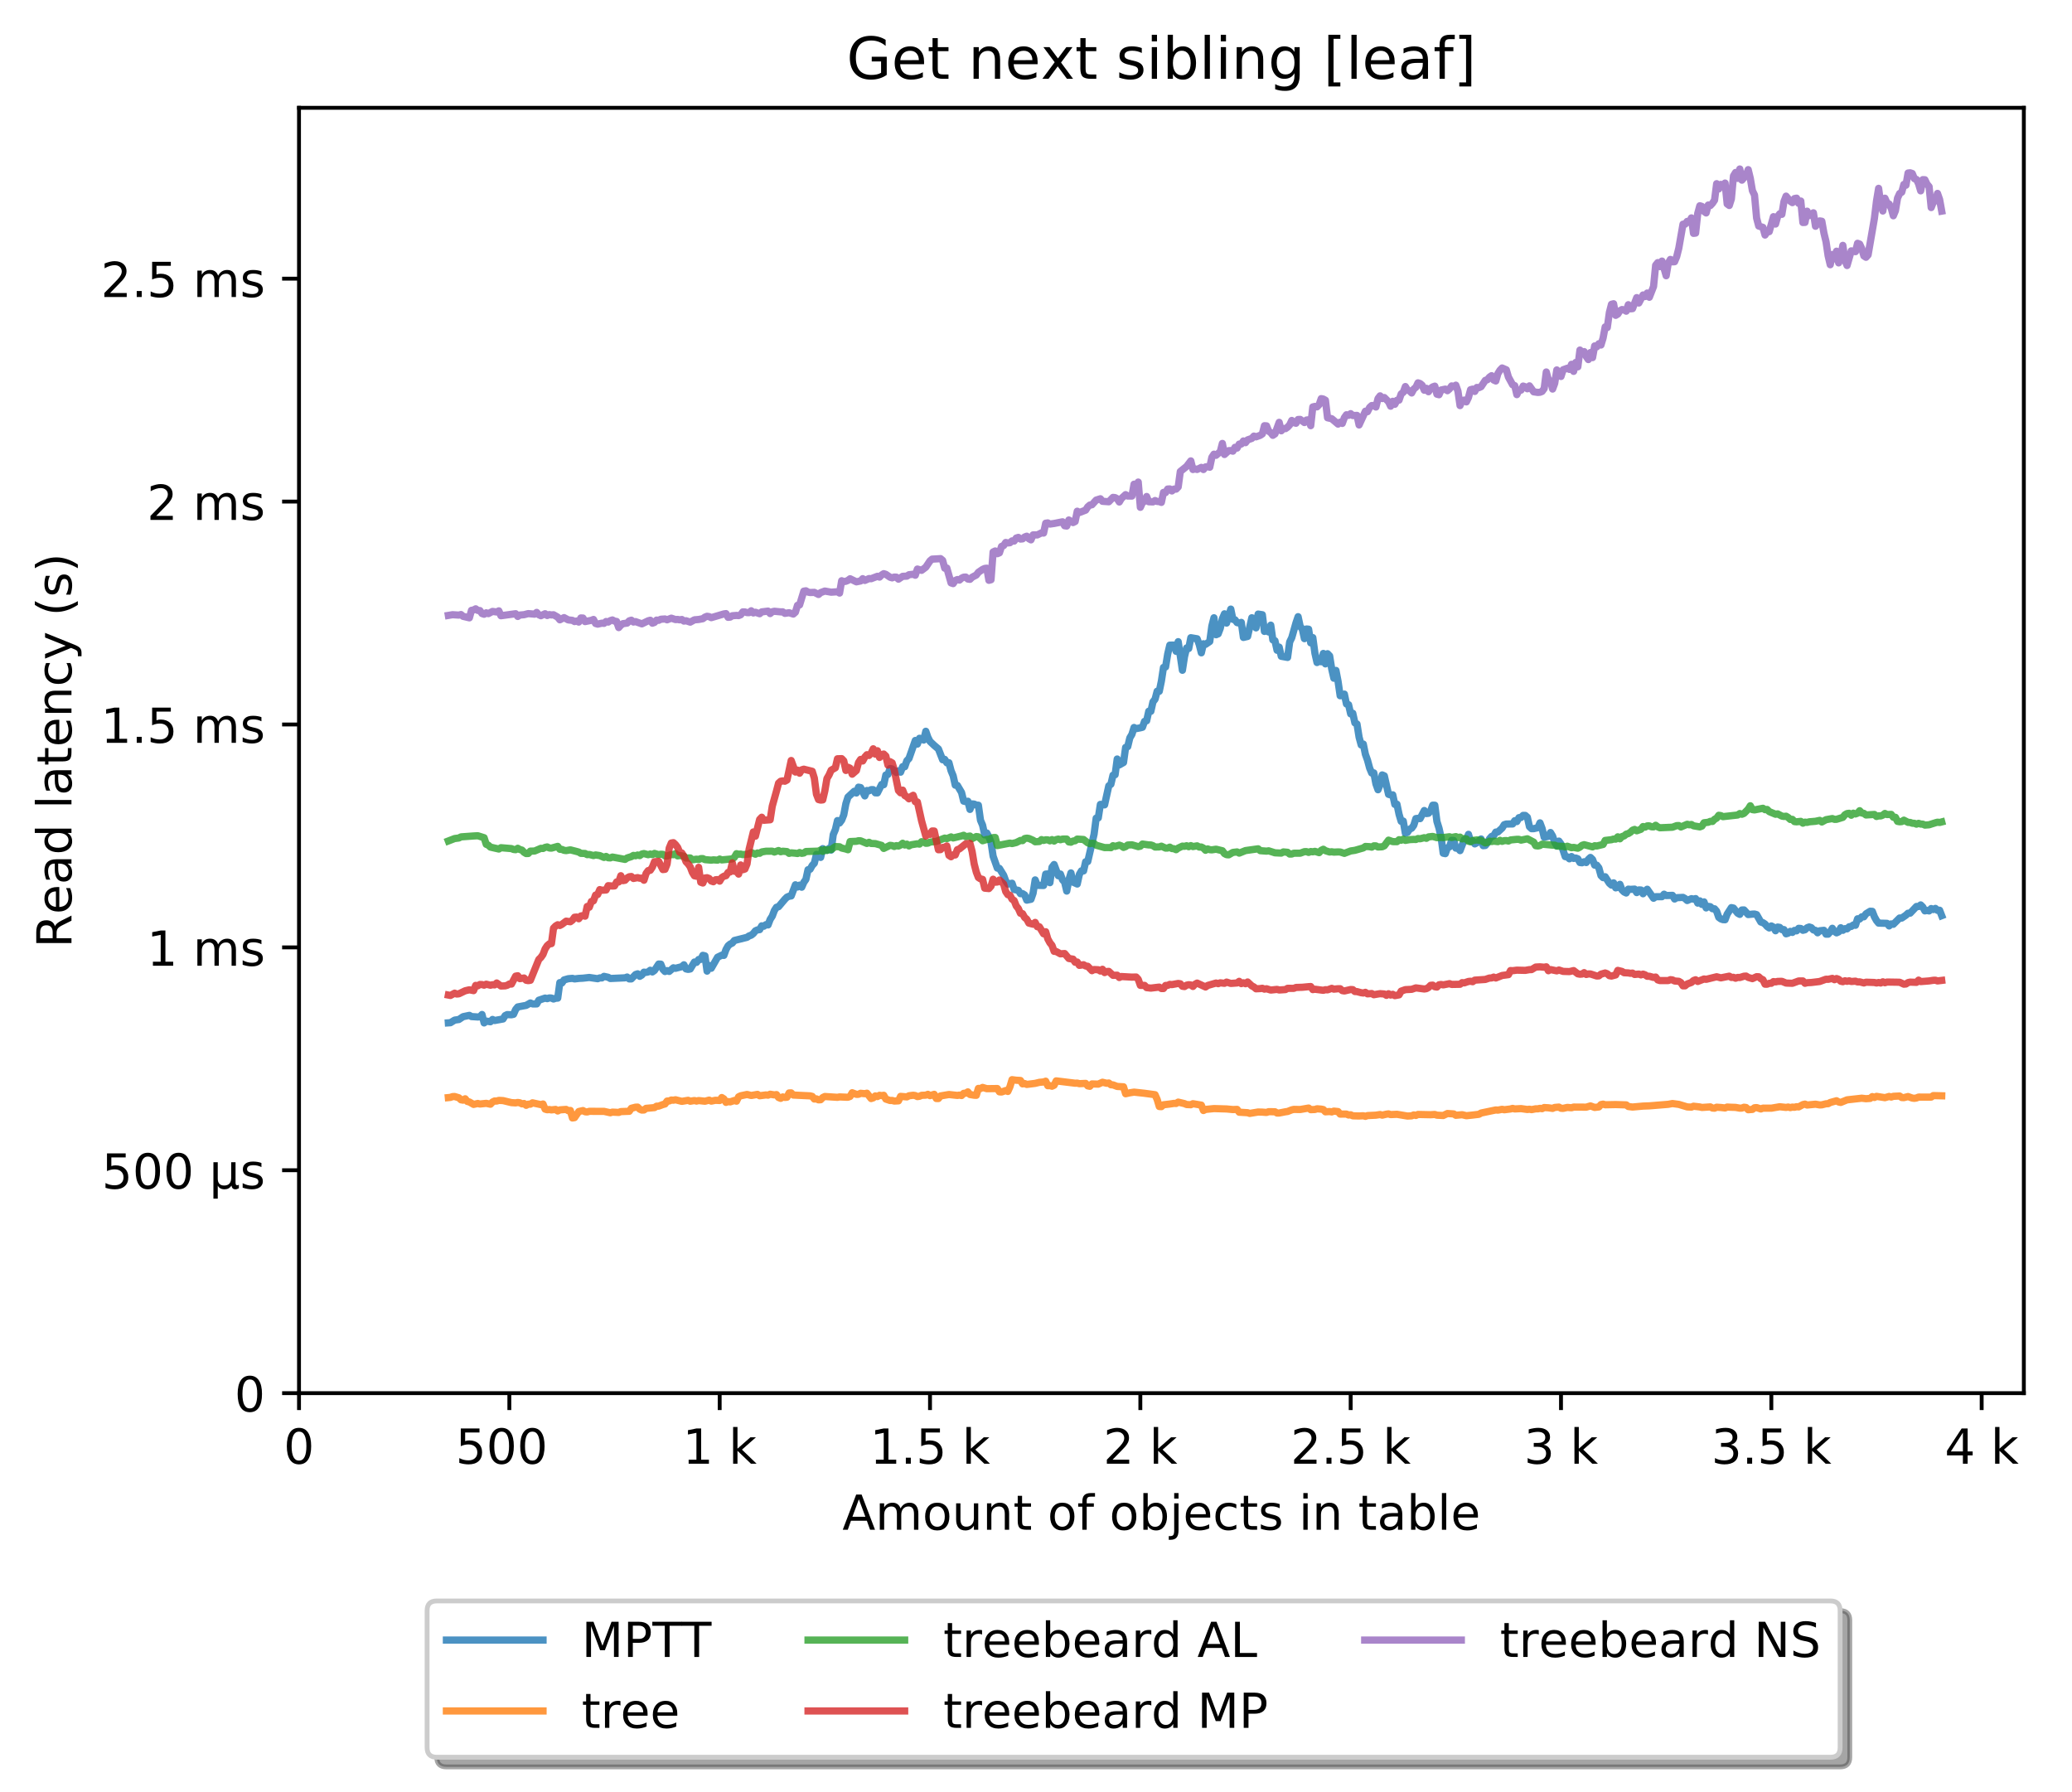 <?xml version="1.0" encoding="utf-8" standalone="no"?>
<!DOCTYPE svg PUBLIC "-//W3C//DTD SVG 1.1//EN"
  "http://www.w3.org/Graphics/SVG/1.1/DTD/svg11.dtd">
<!-- Created with matplotlib (http://matplotlib.org/) -->
<svg height="371pt" version="1.1" viewBox="0 0 429 371" width="429pt" xmlns="http://www.w3.org/2000/svg" xmlns:xlink="http://www.w3.org/1999/xlink">
 <defs>
  <style type="text/css">
*{stroke-linecap:butt;stroke-linejoin:round;}
  </style>
 </defs>
 <g id="figure_1">
  <g id="patch_1">
   <path d="M 0 371.002 
L 429.729 371.002 
L 429.729 0 
L 0 0 
z
" style="fill:#ffffff;"/>
  </g>
  <g id="axes_1">
   <g id="patch_2">
    <path d="M 61.909 288.43 
L 419.029 288.43 
L 419.029 22.318 
L 61.909 22.318 
z
" style="fill:#ffffff;"/>
   </g>
   <g id="matplotlib.axis_1">
    <g id="xtick_1">
     <g id="line2d_1">
      <defs>
       <path d="M 0 0 
L 0 3.5 
" id="m0176d87d40" style="stroke:#000000;stroke-width:0.8;"/>
      </defs>
      <g>
       <use style="stroke:#000000;stroke-width:0.8;" x="61.909" xlink:href="#m0176d87d40" y="288.43"/>
      </g>
     </g>
     <g id="text_1">
      <!-- 0 -->
      <defs>
       <path d="M 31.781 66.406 
Q 24.172 66.406 20.328 58.906 
Q 16.5 51.422 16.5 36.375 
Q 16.5 21.391 20.328 13.891 
Q 24.172 6.391 31.781 6.391 
Q 39.453 6.391 43.281 13.891 
Q 47.125 21.391 47.125 36.375 
Q 47.125 51.422 43.281 58.906 
Q 39.453 66.406 31.781 66.406 
z
M 31.781 74.219 
Q 44.047 74.219 50.516 64.516 
Q 56.984 54.828 56.984 36.375 
Q 56.984 17.969 50.516 8.266 
Q 44.047 -1.422 31.781 -1.422 
Q 19.531 -1.422 13.062 8.266 
Q 6.594 17.969 6.594 36.375 
Q 6.594 54.828 13.062 64.516 
Q 19.531 74.219 31.781 74.219 
z
" id="DejaVuSans-30"/>
      </defs>
      <g transform="translate(58.728 303.029)scale(0.1 -0.1)">
       <use xlink:href="#DejaVuSans-30"/>
      </g>
     </g>
    </g>
    <g id="xtick_2">
     <g id="line2d_2">
      <g>
       <use style="stroke:#000000;stroke-width:0.8;" x="105.458" xlink:href="#m0176d87d40" y="288.43"/>
      </g>
     </g>
     <g id="text_2">
      <!-- 500  -->
      <defs>
       <path d="M 10.797 72.906 
L 49.516 72.906 
L 49.516 64.594 
L 19.828 64.594 
L 19.828 46.734 
Q 21.969 47.469 24.109 47.828 
Q 26.266 48.188 28.422 48.188 
Q 40.625 48.188 47.75 41.5 
Q 54.891 34.812 54.891 23.391 
Q 54.891 11.625 47.562 5.094 
Q 40.234 -1.422 26.906 -1.422 
Q 22.312 -1.422 17.547 -0.641 
Q 12.797 0.141 7.719 1.703 
L 7.719 11.625 
Q 12.109 9.234 16.797 8.062 
Q 21.484 6.891 26.703 6.891 
Q 35.156 6.891 40.078 11.328 
Q 45.016 15.766 45.016 23.391 
Q 45.016 31 40.078 35.438 
Q 35.156 39.891 26.703 39.891 
Q 22.75 39.891 18.812 39.016 
Q 14.891 38.141 10.797 36.281 
z
" id="DejaVuSans-35"/>
       <path id="DejaVuSans-20"/>
      </defs>
      <g transform="translate(94.325 303.029)scale(0.1 -0.1)">
       <use xlink:href="#DejaVuSans-35"/>
       <use x="63.623" xlink:href="#DejaVuSans-30"/>
       <use x="127.246" xlink:href="#DejaVuSans-30"/>
       <use x="190.869" xlink:href="#DejaVuSans-20"/>
      </g>
     </g>
    </g>
    <g id="xtick_3">
     <g id="line2d_3">
      <g>
       <use style="stroke:#000000;stroke-width:0.8;" x="149.007" xlink:href="#m0176d87d40" y="288.43"/>
      </g>
     </g>
     <g id="text_3">
      <!-- 1 k -->
      <defs>
       <path d="M 12.406 8.297 
L 28.516 8.297 
L 28.516 63.922 
L 10.984 60.406 
L 10.984 69.391 
L 28.422 72.906 
L 38.281 72.906 
L 38.281 8.297 
L 54.391 8.297 
L 54.391 0 
L 12.406 0 
z
" id="DejaVuSans-31"/>
       <path d="M 9.078 75.984 
L 18.109 75.984 
L 18.109 31.109 
L 44.922 54.688 
L 56.391 54.688 
L 27.391 29.109 
L 57.625 0 
L 45.906 0 
L 18.109 26.703 
L 18.109 0 
L 9.078 0 
z
" id="DejaVuSans-6b"/>
      </defs>
      <g transform="translate(141.341 303.029)scale(0.1 -0.1)">
       <use xlink:href="#DejaVuSans-31"/>
       <use x="63.623" xlink:href="#DejaVuSans-20"/>
       <use x="95.41" xlink:href="#DejaVuSans-6b"/>
      </g>
     </g>
    </g>
    <g id="xtick_4">
     <g id="line2d_4">
      <g>
       <use style="stroke:#000000;stroke-width:0.8;" x="192.555" xlink:href="#m0176d87d40" y="288.43"/>
      </g>
     </g>
     <g id="text_4">
      <!-- 1.5 k -->
      <defs>
       <path d="M 10.688 12.406 
L 21 12.406 
L 21 0 
L 10.688 0 
z
" id="DejaVuSans-2e"/>
      </defs>
      <g transform="translate(180.119 303.029)scale(0.1 -0.1)">
       <use xlink:href="#DejaVuSans-31"/>
       <use x="63.623" xlink:href="#DejaVuSans-2e"/>
       <use x="95.41" xlink:href="#DejaVuSans-35"/>
       <use x="159.033" xlink:href="#DejaVuSans-20"/>
       <use x="190.82" xlink:href="#DejaVuSans-6b"/>
      </g>
     </g>
    </g>
    <g id="xtick_5">
     <g id="line2d_5">
      <g>
       <use style="stroke:#000000;stroke-width:0.8;" x="236.104" xlink:href="#m0176d87d40" y="288.43"/>
      </g>
     </g>
     <g id="text_5">
      <!-- 2 k -->
      <defs>
       <path d="M 19.188 8.297 
L 53.609 8.297 
L 53.609 0 
L 7.328 0 
L 7.328 8.297 
Q 12.938 14.109 22.625 23.891 
Q 32.328 33.688 34.812 36.531 
Q 39.547 41.844 41.422 45.531 
Q 43.312 49.219 43.312 52.781 
Q 43.312 58.594 39.234 62.25 
Q 35.156 65.922 28.609 65.922 
Q 23.969 65.922 18.812 64.312 
Q 13.672 62.703 7.812 59.422 
L 7.812 69.391 
Q 13.766 71.781 18.938 73 
Q 24.125 74.219 28.422 74.219 
Q 39.75 74.219 46.484 68.547 
Q 53.219 62.891 53.219 53.422 
Q 53.219 48.922 51.531 44.891 
Q 49.859 40.875 45.406 35.406 
Q 44.188 33.984 37.641 27.219 
Q 31.109 20.453 19.188 8.297 
z
" id="DejaVuSans-32"/>
      </defs>
      <g transform="translate(228.438 303.029)scale(0.1 -0.1)">
       <use xlink:href="#DejaVuSans-32"/>
       <use x="63.623" xlink:href="#DejaVuSans-20"/>
       <use x="95.41" xlink:href="#DejaVuSans-6b"/>
      </g>
     </g>
    </g>
    <g id="xtick_6">
     <g id="line2d_6">
      <g>
       <use style="stroke:#000000;stroke-width:0.8;" x="279.652" xlink:href="#m0176d87d40" y="288.43"/>
      </g>
     </g>
     <g id="text_6">
      <!-- 2.5 k -->
      <g transform="translate(267.216 303.029)scale(0.1 -0.1)">
       <use xlink:href="#DejaVuSans-32"/>
       <use x="63.623" xlink:href="#DejaVuSans-2e"/>
       <use x="95.41" xlink:href="#DejaVuSans-35"/>
       <use x="159.033" xlink:href="#DejaVuSans-20"/>
       <use x="190.82" xlink:href="#DejaVuSans-6b"/>
      </g>
     </g>
    </g>
    <g id="xtick_7">
     <g id="line2d_7">
      <g>
       <use style="stroke:#000000;stroke-width:0.8;" x="323.201" xlink:href="#m0176d87d40" y="288.43"/>
      </g>
     </g>
     <g id="text_7">
      <!-- 3 k -->
      <defs>
       <path d="M 40.578 39.312 
Q 47.656 37.797 51.625 33 
Q 55.609 28.219 55.609 21.188 
Q 55.609 10.406 48.188 4.484 
Q 40.766 -1.422 27.094 -1.422 
Q 22.516 -1.422 17.656 -0.516 
Q 12.797 0.391 7.625 2.203 
L 7.625 11.719 
Q 11.719 9.328 16.594 8.109 
Q 21.484 6.891 26.812 6.891 
Q 36.078 6.891 40.938 10.547 
Q 45.797 14.203 45.797 21.188 
Q 45.797 27.641 41.281 31.266 
Q 36.766 34.906 28.719 34.906 
L 20.219 34.906 
L 20.219 43.016 
L 29.109 43.016 
Q 36.375 43.016 40.234 45.922 
Q 44.094 48.828 44.094 54.297 
Q 44.094 59.906 40.109 62.906 
Q 36.141 65.922 28.719 65.922 
Q 24.656 65.922 20.016 65.031 
Q 15.375 64.156 9.812 62.312 
L 9.812 71.094 
Q 15.438 72.656 20.344 73.438 
Q 25.25 74.219 29.594 74.219 
Q 40.828 74.219 47.359 69.109 
Q 53.906 64.016 53.906 55.328 
Q 53.906 49.266 50.438 45.094 
Q 46.969 40.922 40.578 39.312 
z
" id="DejaVuSans-33"/>
      </defs>
      <g transform="translate(315.535 303.029)scale(0.1 -0.1)">
       <use xlink:href="#DejaVuSans-33"/>
       <use x="63.623" xlink:href="#DejaVuSans-20"/>
       <use x="95.41" xlink:href="#DejaVuSans-6b"/>
      </g>
     </g>
    </g>
    <g id="xtick_8">
     <g id="line2d_8">
      <g>
       <use style="stroke:#000000;stroke-width:0.8;" x="366.749" xlink:href="#m0176d87d40" y="288.43"/>
      </g>
     </g>
     <g id="text_8">
      <!-- 3.5 k -->
      <g transform="translate(354.313 303.029)scale(0.1 -0.1)">
       <use xlink:href="#DejaVuSans-33"/>
       <use x="63.623" xlink:href="#DejaVuSans-2e"/>
       <use x="95.41" xlink:href="#DejaVuSans-35"/>
       <use x="159.033" xlink:href="#DejaVuSans-20"/>
       <use x="190.82" xlink:href="#DejaVuSans-6b"/>
      </g>
     </g>
    </g>
    <g id="xtick_9">
     <g id="line2d_9">
      <g>
       <use style="stroke:#000000;stroke-width:0.8;" x="410.298" xlink:href="#m0176d87d40" y="288.43"/>
      </g>
     </g>
     <g id="text_9">
      <!-- 4 k -->
      <defs>
       <path d="M 37.797 64.312 
L 12.891 25.391 
L 37.797 25.391 
z
M 35.203 72.906 
L 47.609 72.906 
L 47.609 25.391 
L 58.016 25.391 
L 58.016 17.188 
L 47.609 17.188 
L 47.609 0 
L 37.797 0 
L 37.797 17.188 
L 4.891 17.188 
L 4.891 26.703 
z
" id="DejaVuSans-34"/>
      </defs>
      <g transform="translate(402.632 303.029)scale(0.1 -0.1)">
       <use xlink:href="#DejaVuSans-34"/>
       <use x="63.623" xlink:href="#DejaVuSans-20"/>
       <use x="95.41" xlink:href="#DejaVuSans-6b"/>
      </g>
     </g>
    </g>
    <g id="text_10">
     <!-- Amount of objects in table -->
     <defs>
      <path d="M 34.188 63.188 
L 20.797 26.906 
L 47.609 26.906 
z
M 28.609 72.906 
L 39.797 72.906 
L 67.578 0 
L 57.328 0 
L 50.688 18.703 
L 17.828 18.703 
L 11.188 0 
L 0.781 0 
z
" id="DejaVuSans-41"/>
      <path d="M 52 44.188 
Q 55.375 50.25 60.062 53.125 
Q 64.75 56 71.094 56 
Q 79.641 56 84.281 50.016 
Q 88.922 44.047 88.922 33.016 
L 88.922 0 
L 79.891 0 
L 79.891 32.719 
Q 79.891 40.578 77.094 44.375 
Q 74.312 48.188 68.609 48.188 
Q 61.625 48.188 57.562 43.547 
Q 53.516 38.922 53.516 30.906 
L 53.516 0 
L 44.484 0 
L 44.484 32.719 
Q 44.484 40.625 41.703 44.406 
Q 38.922 48.188 33.109 48.188 
Q 26.219 48.188 22.156 43.531 
Q 18.109 38.875 18.109 30.906 
L 18.109 0 
L 9.078 0 
L 9.078 54.688 
L 18.109 54.688 
L 18.109 46.188 
Q 21.188 51.219 25.484 53.609 
Q 29.781 56 35.688 56 
Q 41.656 56 45.828 52.969 
Q 50 49.953 52 44.188 
z
" id="DejaVuSans-6d"/>
      <path d="M 30.609 48.391 
Q 23.391 48.391 19.188 42.75 
Q 14.984 37.109 14.984 27.297 
Q 14.984 17.484 19.156 11.844 
Q 23.344 6.203 30.609 6.203 
Q 37.797 6.203 41.984 11.859 
Q 46.188 17.531 46.188 27.297 
Q 46.188 37.016 41.984 42.703 
Q 37.797 48.391 30.609 48.391 
z
M 30.609 56 
Q 42.328 56 49.016 48.375 
Q 55.719 40.766 55.719 27.297 
Q 55.719 13.875 49.016 6.219 
Q 42.328 -1.422 30.609 -1.422 
Q 18.844 -1.422 12.172 6.219 
Q 5.516 13.875 5.516 27.297 
Q 5.516 40.766 12.172 48.375 
Q 18.844 56 30.609 56 
z
" id="DejaVuSans-6f"/>
      <path d="M 8.5 21.578 
L 8.5 54.688 
L 17.484 54.688 
L 17.484 21.922 
Q 17.484 14.156 20.5 10.266 
Q 23.531 6.391 29.594 6.391 
Q 36.859 6.391 41.078 11.031 
Q 45.312 15.672 45.312 23.688 
L 45.312 54.688 
L 54.297 54.688 
L 54.297 0 
L 45.312 0 
L 45.312 8.406 
Q 42.047 3.422 37.719 1 
Q 33.406 -1.422 27.688 -1.422 
Q 18.266 -1.422 13.375 4.438 
Q 8.5 10.297 8.5 21.578 
z
M 31.109 56 
z
" id="DejaVuSans-75"/>
      <path d="M 54.891 33.016 
L 54.891 0 
L 45.906 0 
L 45.906 32.719 
Q 45.906 40.484 42.875 44.328 
Q 39.844 48.188 33.797 48.188 
Q 26.516 48.188 22.312 43.547 
Q 18.109 38.922 18.109 30.906 
L 18.109 0 
L 9.078 0 
L 9.078 54.688 
L 18.109 54.688 
L 18.109 46.188 
Q 21.344 51.125 25.703 53.562 
Q 30.078 56 35.797 56 
Q 45.219 56 50.047 50.172 
Q 54.891 44.344 54.891 33.016 
z
" id="DejaVuSans-6e"/>
      <path d="M 18.312 70.219 
L 18.312 54.688 
L 36.812 54.688 
L 36.812 47.703 
L 18.312 47.703 
L 18.312 18.016 
Q 18.312 11.328 20.141 9.422 
Q 21.969 7.516 27.594 7.516 
L 36.812 7.516 
L 36.812 0 
L 27.594 0 
Q 17.188 0 13.234 3.875 
Q 9.281 7.766 9.281 18.016 
L 9.281 47.703 
L 2.688 47.703 
L 2.688 54.688 
L 9.281 54.688 
L 9.281 70.219 
z
" id="DejaVuSans-74"/>
      <path d="M 37.109 75.984 
L 37.109 68.5 
L 28.516 68.5 
Q 23.688 68.5 21.797 66.547 
Q 19.922 64.594 19.922 59.516 
L 19.922 54.688 
L 34.719 54.688 
L 34.719 47.703 
L 19.922 47.703 
L 19.922 0 
L 10.891 0 
L 10.891 47.703 
L 2.297 47.703 
L 2.297 54.688 
L 10.891 54.688 
L 10.891 58.5 
Q 10.891 67.625 15.141 71.797 
Q 19.391 75.984 28.609 75.984 
z
" id="DejaVuSans-66"/>
      <path d="M 48.688 27.297 
Q 48.688 37.203 44.609 42.844 
Q 40.531 48.484 33.406 48.484 
Q 26.266 48.484 22.188 42.844 
Q 18.109 37.203 18.109 27.297 
Q 18.109 17.391 22.188 11.75 
Q 26.266 6.109 33.406 6.109 
Q 40.531 6.109 44.609 11.75 
Q 48.688 17.391 48.688 27.297 
z
M 18.109 46.391 
Q 20.953 51.266 25.266 53.625 
Q 29.594 56 35.594 56 
Q 45.562 56 51.781 48.094 
Q 58.016 40.188 58.016 27.297 
Q 58.016 14.406 51.781 6.484 
Q 45.562 -1.422 35.594 -1.422 
Q 29.594 -1.422 25.266 0.953 
Q 20.953 3.328 18.109 8.203 
L 18.109 0 
L 9.078 0 
L 9.078 75.984 
L 18.109 75.984 
z
" id="DejaVuSans-62"/>
      <path d="M 9.422 54.688 
L 18.406 54.688 
L 18.406 -0.984 
Q 18.406 -11.422 14.422 -16.109 
Q 10.453 -20.797 1.609 -20.797 
L -1.812 -20.797 
L -1.812 -13.188 
L 0.594 -13.188 
Q 5.719 -13.188 7.562 -10.812 
Q 9.422 -8.453 9.422 -0.984 
z
M 9.422 75.984 
L 18.406 75.984 
L 18.406 64.594 
L 9.422 64.594 
z
" id="DejaVuSans-6a"/>
      <path d="M 56.203 29.594 
L 56.203 25.203 
L 14.891 25.203 
Q 15.484 15.922 20.484 11.062 
Q 25.484 6.203 34.422 6.203 
Q 39.594 6.203 44.453 7.469 
Q 49.312 8.734 54.109 11.281 
L 54.109 2.781 
Q 49.266 0.734 44.188 -0.344 
Q 39.109 -1.422 33.891 -1.422 
Q 20.797 -1.422 13.156 6.188 
Q 5.516 13.812 5.516 26.812 
Q 5.516 40.234 12.766 48.109 
Q 20.016 56 32.328 56 
Q 43.359 56 49.781 48.891 
Q 56.203 41.797 56.203 29.594 
z
M 47.219 32.234 
Q 47.125 39.594 43.094 43.984 
Q 39.062 48.391 32.422 48.391 
Q 24.906 48.391 20.391 44.141 
Q 15.875 39.891 15.188 32.172 
z
" id="DejaVuSans-65"/>
      <path d="M 48.781 52.594 
L 48.781 44.188 
Q 44.969 46.297 41.141 47.344 
Q 37.312 48.391 33.406 48.391 
Q 24.656 48.391 19.812 42.844 
Q 14.984 37.312 14.984 27.297 
Q 14.984 17.281 19.812 11.734 
Q 24.656 6.203 33.406 6.203 
Q 37.312 6.203 41.141 7.25 
Q 44.969 8.297 48.781 10.406 
L 48.781 2.094 
Q 45.016 0.344 40.984 -0.531 
Q 36.969 -1.422 32.422 -1.422 
Q 20.062 -1.422 12.781 6.344 
Q 5.516 14.109 5.516 27.297 
Q 5.516 40.672 12.859 48.328 
Q 20.219 56 33.016 56 
Q 37.156 56 41.109 55.141 
Q 45.062 54.297 48.781 52.594 
z
" id="DejaVuSans-63"/>
      <path d="M 44.281 53.078 
L 44.281 44.578 
Q 40.484 46.531 36.375 47.5 
Q 32.281 48.484 27.875 48.484 
Q 21.188 48.484 17.844 46.438 
Q 14.5 44.391 14.5 40.281 
Q 14.5 37.156 16.891 35.375 
Q 19.281 33.594 26.516 31.984 
L 29.594 31.297 
Q 39.156 29.25 43.188 25.516 
Q 47.219 21.781 47.219 15.094 
Q 47.219 7.469 41.188 3.016 
Q 35.156 -1.422 24.609 -1.422 
Q 20.219 -1.422 15.453 -0.562 
Q 10.688 0.297 5.422 2 
L 5.422 11.281 
Q 10.406 8.688 15.234 7.391 
Q 20.062 6.109 24.812 6.109 
Q 31.156 6.109 34.562 8.281 
Q 37.984 10.453 37.984 14.406 
Q 37.984 18.062 35.516 20.016 
Q 33.062 21.969 24.703 23.781 
L 21.578 24.516 
Q 13.234 26.266 9.516 29.906 
Q 5.812 33.547 5.812 39.891 
Q 5.812 47.609 11.281 51.797 
Q 16.75 56 26.812 56 
Q 31.781 56 36.172 55.266 
Q 40.578 54.547 44.281 53.078 
z
" id="DejaVuSans-73"/>
      <path d="M 9.422 54.688 
L 18.406 54.688 
L 18.406 0 
L 9.422 0 
z
M 9.422 75.984 
L 18.406 75.984 
L 18.406 64.594 
L 9.422 64.594 
z
" id="DejaVuSans-69"/>
      <path d="M 34.281 27.484 
Q 23.391 27.484 19.188 25 
Q 14.984 22.516 14.984 16.5 
Q 14.984 11.719 18.141 8.906 
Q 21.297 6.109 26.703 6.109 
Q 34.188 6.109 38.703 11.406 
Q 43.219 16.703 43.219 25.484 
L 43.219 27.484 
z
M 52.203 31.203 
L 52.203 0 
L 43.219 0 
L 43.219 8.297 
Q 40.141 3.328 35.547 0.953 
Q 30.953 -1.422 24.312 -1.422 
Q 15.922 -1.422 10.953 3.297 
Q 6 8.016 6 15.922 
Q 6 25.141 12.172 29.828 
Q 18.359 34.516 30.609 34.516 
L 43.219 34.516 
L 43.219 35.406 
Q 43.219 41.609 39.141 45 
Q 35.062 48.391 27.688 48.391 
Q 23 48.391 18.547 47.266 
Q 14.109 46.141 10.016 43.891 
L 10.016 52.203 
Q 14.938 54.109 19.578 55.047 
Q 24.219 56 28.609 56 
Q 40.484 56 46.344 49.844 
Q 52.203 43.703 52.203 31.203 
z
" id="DejaVuSans-61"/>
      <path d="M 9.422 75.984 
L 18.406 75.984 
L 18.406 0 
L 9.422 0 
z
" id="DejaVuSans-6c"/>
     </defs>
     <g transform="translate(174.411 316.707)scale(0.1 -0.1)">
      <use xlink:href="#DejaVuSans-41"/>
      <use x="68.408" xlink:href="#DejaVuSans-6d"/>
      <use x="165.82" xlink:href="#DejaVuSans-6f"/>
      <use x="227.002" xlink:href="#DejaVuSans-75"/>
      <use x="290.381" xlink:href="#DejaVuSans-6e"/>
      <use x="353.76" xlink:href="#DejaVuSans-74"/>
      <use x="392.969" xlink:href="#DejaVuSans-20"/>
      <use x="424.756" xlink:href="#DejaVuSans-6f"/>
      <use x="485.938" xlink:href="#DejaVuSans-66"/>
      <use x="521.143" xlink:href="#DejaVuSans-20"/>
      <use x="552.93" xlink:href="#DejaVuSans-6f"/>
      <use x="614.111" xlink:href="#DejaVuSans-62"/>
      <use x="677.588" xlink:href="#DejaVuSans-6a"/>
      <use x="705.371" xlink:href="#DejaVuSans-65"/>
      <use x="766.895" xlink:href="#DejaVuSans-63"/>
      <use x="821.875" xlink:href="#DejaVuSans-74"/>
      <use x="861.084" xlink:href="#DejaVuSans-73"/>
      <use x="913.184" xlink:href="#DejaVuSans-20"/>
      <use x="944.971" xlink:href="#DejaVuSans-69"/>
      <use x="972.754" xlink:href="#DejaVuSans-6e"/>
      <use x="1036.133" xlink:href="#DejaVuSans-20"/>
      <use x="1067.92" xlink:href="#DejaVuSans-74"/>
      <use x="1107.129" xlink:href="#DejaVuSans-61"/>
      <use x="1168.408" xlink:href="#DejaVuSans-62"/>
      <use x="1231.885" xlink:href="#DejaVuSans-6c"/>
      <use x="1259.668" xlink:href="#DejaVuSans-65"/>
     </g>
    </g>
   </g>
   <g id="matplotlib.axis_2">
    <g id="ytick_1">
     <g id="line2d_10">
      <defs>
       <path d="M 0 0 
L -3.5 0 
" id="m5c0c03187f" style="stroke:#000000;stroke-width:0.8;"/>
      </defs>
      <g>
       <use style="stroke:#000000;stroke-width:0.8;" x="61.909" xlink:href="#m5c0c03187f" y="288.43"/>
      </g>
     </g>
     <g id="text_11">
      <!-- 0 -->
      <g transform="translate(48.547 292.229)scale(0.1 -0.1)">
       <use xlink:href="#DejaVuSans-30"/>
      </g>
     </g>
    </g>
    <g id="ytick_2">
     <g id="line2d_11">
      <g>
       <use style="stroke:#000000;stroke-width:0.8;" x="61.909" xlink:href="#m5c0c03187f" y="242.282"/>
      </g>
     </g>
     <g id="text_12">
      <!-- 500 µs -->
      <defs>
       <path d="M 8.5 -20.797 
L 8.5 54.688 
L 17.484 54.688 
L 17.484 20.703 
Q 17.484 13.625 20.844 10 
Q 24.219 6.391 30.812 6.391 
Q 38.031 6.391 41.672 10.484 
Q 45.312 14.594 45.312 22.797 
L 45.312 54.688 
L 54.297 54.688 
L 54.297 12.594 
Q 54.297 9.672 55.141 8.281 
Q 56 6.891 57.812 6.891 
Q 58.25 6.891 59.031 7.156 
Q 59.812 7.422 61.188 8.016 
L 61.188 0.781 
Q 59.188 -0.344 57.391 -0.875 
Q 55.609 -1.422 53.906 -1.422 
Q 50.531 -1.422 48.531 0.484 
Q 46.531 2.391 45.797 6.297 
Q 43.359 2.438 39.812 0.5 
Q 36.281 -1.422 31.5 -1.422 
Q 26.516 -1.422 23.016 0.484 
Q 19.531 2.391 17.484 6.203 
L 17.484 -20.797 
z
" id="DejaVuSans-b5"/>
      </defs>
      <g transform="translate(21.072 246.081)scale(0.1 -0.1)">
       <use xlink:href="#DejaVuSans-35"/>
       <use x="63.623" xlink:href="#DejaVuSans-30"/>
       <use x="127.246" xlink:href="#DejaVuSans-30"/>
       <use x="190.869" xlink:href="#DejaVuSans-20"/>
       <use x="222.656" xlink:href="#DejaVuSans-b5"/>
       <use x="286.279" xlink:href="#DejaVuSans-73"/>
      </g>
     </g>
    </g>
    <g id="ytick_3">
     <g id="line2d_12">
      <g>
       <use style="stroke:#000000;stroke-width:0.8;" x="61.909" xlink:href="#m5c0c03187f" y="196.134"/>
      </g>
     </g>
     <g id="text_13">
      <!-- 1 ms -->
      <g transform="translate(30.419 199.934)scale(0.1 -0.1)">
       <use xlink:href="#DejaVuSans-31"/>
       <use x="63.623" xlink:href="#DejaVuSans-20"/>
       <use x="95.41" xlink:href="#DejaVuSans-6d"/>
       <use x="192.822" xlink:href="#DejaVuSans-73"/>
      </g>
     </g>
    </g>
    <g id="ytick_4">
     <g id="line2d_13">
      <g>
       <use style="stroke:#000000;stroke-width:0.8;" x="61.909" xlink:href="#m5c0c03187f" y="149.987"/>
      </g>
     </g>
     <g id="text_14">
      <!-- 1.5 ms -->
      <g transform="translate(20.878 153.786)scale(0.1 -0.1)">
       <use xlink:href="#DejaVuSans-31"/>
       <use x="63.623" xlink:href="#DejaVuSans-2e"/>
       <use x="95.41" xlink:href="#DejaVuSans-35"/>
       <use x="159.033" xlink:href="#DejaVuSans-20"/>
       <use x="190.82" xlink:href="#DejaVuSans-6d"/>
       <use x="288.232" xlink:href="#DejaVuSans-73"/>
      </g>
     </g>
    </g>
    <g id="ytick_5">
     <g id="line2d_14">
      <g>
       <use style="stroke:#000000;stroke-width:0.8;" x="61.909" xlink:href="#m5c0c03187f" y="103.839"/>
      </g>
     </g>
     <g id="text_15">
      <!-- 2 ms -->
      <g transform="translate(30.419 107.638)scale(0.1 -0.1)">
       <use xlink:href="#DejaVuSans-32"/>
       <use x="63.623" xlink:href="#DejaVuSans-20"/>
       <use x="95.41" xlink:href="#DejaVuSans-6d"/>
       <use x="192.822" xlink:href="#DejaVuSans-73"/>
      </g>
     </g>
    </g>
    <g id="ytick_6">
     <g id="line2d_15">
      <g>
       <use style="stroke:#000000;stroke-width:0.8;" x="61.909" xlink:href="#m5c0c03187f" y="57.691"/>
      </g>
     </g>
     <g id="text_16">
      <!-- 2.5 ms -->
      <g transform="translate(20.878 61.49)scale(0.1 -0.1)">
       <use xlink:href="#DejaVuSans-32"/>
       <use x="63.623" xlink:href="#DejaVuSans-2e"/>
       <use x="95.41" xlink:href="#DejaVuSans-35"/>
       <use x="159.033" xlink:href="#DejaVuSans-20"/>
       <use x="190.82" xlink:href="#DejaVuSans-6d"/>
       <use x="288.232" xlink:href="#DejaVuSans-73"/>
      </g>
     </g>
    </g>
    <g id="text_17">
     <!-- Read latency (s) -->
     <defs>
      <path d="M 44.391 34.188 
Q 47.562 33.109 50.562 29.594 
Q 53.562 26.078 56.594 19.922 
L 66.609 0 
L 56 0 
L 46.688 18.703 
Q 43.062 26.031 39.672 28.422 
Q 36.281 30.812 30.422 30.812 
L 19.672 30.812 
L 19.672 0 
L 9.812 0 
L 9.812 72.906 
L 32.078 72.906 
Q 44.578 72.906 50.734 67.672 
Q 56.891 62.453 56.891 51.906 
Q 56.891 45.016 53.688 40.469 
Q 50.484 35.938 44.391 34.188 
z
M 19.672 64.797 
L 19.672 38.922 
L 32.078 38.922 
Q 39.203 38.922 42.844 42.219 
Q 46.484 45.516 46.484 51.906 
Q 46.484 58.297 42.844 61.547 
Q 39.203 64.797 32.078 64.797 
z
" id="DejaVuSans-52"/>
      <path d="M 45.406 46.391 
L 45.406 75.984 
L 54.391 75.984 
L 54.391 0 
L 45.406 0 
L 45.406 8.203 
Q 42.578 3.328 38.25 0.953 
Q 33.938 -1.422 27.875 -1.422 
Q 17.969 -1.422 11.734 6.484 
Q 5.516 14.406 5.516 27.297 
Q 5.516 40.188 11.734 48.094 
Q 17.969 56 27.875 56 
Q 33.938 56 38.25 53.625 
Q 42.578 51.266 45.406 46.391 
z
M 14.797 27.297 
Q 14.797 17.391 18.875 11.75 
Q 22.953 6.109 30.078 6.109 
Q 37.203 6.109 41.297 11.75 
Q 45.406 17.391 45.406 27.297 
Q 45.406 37.203 41.297 42.844 
Q 37.203 48.484 30.078 48.484 
Q 22.953 48.484 18.875 42.844 
Q 14.797 37.203 14.797 27.297 
z
" id="DejaVuSans-64"/>
      <path d="M 32.172 -5.078 
Q 28.375 -14.844 24.75 -17.812 
Q 21.141 -20.797 15.094 -20.797 
L 7.906 -20.797 
L 7.906 -13.281 
L 13.188 -13.281 
Q 16.891 -13.281 18.938 -11.516 
Q 21 -9.766 23.484 -3.219 
L 25.094 0.875 
L 2.984 54.688 
L 12.5 54.688 
L 29.594 11.922 
L 46.688 54.688 
L 56.203 54.688 
z
" id="DejaVuSans-79"/>
      <path d="M 31 75.875 
Q 24.469 64.656 21.281 53.656 
Q 18.109 42.672 18.109 31.391 
Q 18.109 20.125 21.312 9.062 
Q 24.516 -2 31 -13.188 
L 23.188 -13.188 
Q 15.875 -1.703 12.234 9.375 
Q 8.594 20.453 8.594 31.391 
Q 8.594 42.281 12.203 53.312 
Q 15.828 64.359 23.188 75.875 
z
" id="DejaVuSans-28"/>
      <path d="M 8.016 75.875 
L 15.828 75.875 
Q 23.141 64.359 26.781 53.312 
Q 30.422 42.281 30.422 31.391 
Q 30.422 20.453 26.781 9.375 
Q 23.141 -1.703 15.828 -13.188 
L 8.016 -13.188 
Q 14.5 -2 17.703 9.062 
Q 20.906 20.125 20.906 31.391 
Q 20.906 42.672 17.703 53.656 
Q 14.5 64.656 8.016 75.875 
z
" id="DejaVuSans-29"/>
     </defs>
     <g transform="translate(14.798 196.212)rotate(-90)scale(0.1 -0.1)">
      <use xlink:href="#DejaVuSans-52"/>
      <use x="69.42" xlink:href="#DejaVuSans-65"/>
      <use x="130.943" xlink:href="#DejaVuSans-61"/>
      <use x="192.223" xlink:href="#DejaVuSans-64"/>
      <use x="255.699" xlink:href="#DejaVuSans-20"/>
      <use x="287.486" xlink:href="#DejaVuSans-6c"/>
      <use x="315.27" xlink:href="#DejaVuSans-61"/>
      <use x="376.549" xlink:href="#DejaVuSans-74"/>
      <use x="415.758" xlink:href="#DejaVuSans-65"/>
      <use x="477.281" xlink:href="#DejaVuSans-6e"/>
      <use x="540.66" xlink:href="#DejaVuSans-63"/>
      <use x="595.641" xlink:href="#DejaVuSans-79"/>
      <use x="654.82" xlink:href="#DejaVuSans-20"/>
      <use x="686.607" xlink:href="#DejaVuSans-28"/>
      <use x="725.621" xlink:href="#DejaVuSans-73"/>
      <use x="777.721" xlink:href="#DejaVuSans-29"/>
     </g>
    </g>
   </g>
   <g id="line2d_16">
    <path clip-path="url(#p5207c223c2)" d="M 92.829 211.761 
L 93.264 211.732 
L 94.135 211.193 
L 95.006 211.071 
L 95.877 210.486 
L 97.184 210.21 
L 97.619 210.46 
L 98.926 210.544 
L 99.361 210.512 
L 99.797 210.033 
L 100.232 211.773 
L 100.668 211.395 
L 101.539 211.533 
L 101.974 211.06 
L 102.41 211.275 
L 103.281 211.117 
L 104.151 210.962 
L 104.587 210.259 
L 105.022 210.051 
L 105.893 210.089 
L 106.329 209.99 
L 106.764 208.994 
L 107.2 208.467 
L 108.506 208.22 
L 108.942 208.144 
L 109.813 207.646 
L 110.248 207.842 
L 111.119 207.845 
L 111.555 207.076 
L 112.861 206.636 
L 113.297 206.751 
L 113.732 206.601 
L 114.168 206.624 
L 114.603 206.825 
L 115.039 206.668 
L 115.474 206.642 
L 115.91 203.43 
L 116.345 203.504 
L 116.781 202.879 
L 117.652 202.625 
L 118.523 202.55 
L 118.958 202.667 
L 119.829 202.562 
L 120.7 202.514 
L 122.006 202.367 
L 123.748 202.622 
L 124.184 202.452 
L 124.619 202.462 
L 125.055 202.135 
L 125.926 202.33 
L 126.361 202.579 
L 129.41 202.439 
L 129.845 202.277 
L 130.281 202.664 
L 130.716 202.661 
L 131.587 201.761 
L 132.023 201.611 
L 132.458 202.127 
L 132.894 201.864 
L 133.329 201.266 
L 133.765 201.315 
L 134.2 201.22 
L 134.635 200.872 
L 135.071 201.222 
L 135.506 200.914 
L 136.377 199.589 
L 136.813 199.606 
L 137.248 200.687 
L 137.684 201.133 
L 138.119 200.951 
L 138.555 201.113 
L 139.426 200.367 
L 139.861 200.469 
L 141.168 200.133 
L 141.603 199.743 
L 142.039 200.593 
L 142.474 200.694 
L 142.91 200.611 
L 143.781 199.17 
L 144.216 199.24 
L 144.652 198.648 
L 145.087 198.628 
L 145.523 197.785 
L 145.958 197.89 
L 146.394 201.053 
L 146.829 199.888 
L 147.265 200.459 
L 148.571 198.174 
L 149.442 197.756 
L 149.877 197.792 
L 150.313 196.589 
L 150.748 195.816 
L 151.184 195.453 
L 151.619 195.244 
L 152.055 194.708 
L 154.668 194.056 
L 155.103 193.759 
L 155.539 193.611 
L 155.974 193.259 
L 156.41 192.71 
L 156.845 192.512 
L 157.281 192.462 
L 157.716 191.676 
L 158.152 191.754 
L 158.587 191.431 
L 159.023 191.487 
L 159.458 190.344 
L 159.894 189.667 
L 160.329 188.509 
L 160.765 187.831 
L 161.2 187.715 
L 162.507 186.165 
L 162.942 185.732 
L 163.378 185.549 
L 163.813 185.488 
L 164.684 183.178 
L 165.119 183.637 
L 165.555 183.251 
L 165.99 183.679 
L 166.426 182.674 
L 166.861 182.054 
L 167.297 180.054 
L 167.732 179.959 
L 168.168 179.176 
L 168.603 178.712 
L 169.039 176.897 
L 169.91 177.508 
L 170.345 175.694 
L 170.781 176.022 
L 171.216 176.044 
L 171.652 175.634 
L 172.087 175.99 
L 172.523 172.769 
L 172.958 171.754 
L 173.394 169.886 
L 173.829 170.386 
L 174.265 169.791 
L 174.7 168.695 
L 175.136 166.381 
L 175.571 165.023 
L 176.878 163.812 
L 177.313 164.174 
L 177.749 162.968 
L 178.184 163.055 
L 179.055 164.778 
L 179.49 163.655 
L 179.926 163.719 
L 180.361 163.488 
L 180.797 163.487 
L 181.232 164.136 
L 181.668 164.149 
L 182.539 162.407 
L 182.974 162.46 
L 183.41 160.444 
L 183.845 160.328 
L 184.281 159.11 
L 184.716 159.194 
L 185.587 159.925 
L 186.023 159.595 
L 186.458 159.865 
L 186.894 158.716 
L 187.329 158.739 
L 187.765 157.487 
L 188.2 157.035 
L 189.507 153.303 
L 189.942 154.052 
L 190.378 152.848 
L 190.813 152.926 
L 191.249 153.217 
L 191.684 151.397 
L 192.12 152.66 
L 192.555 153.5 
L 193.426 154.32 
L 194.297 155.062 
L 195.168 157.293 
L 195.603 157.209 
L 196.039 157.925 
L 196.474 157.905 
L 196.91 159.556 
L 197.345 160.607 
L 197.781 162.553 
L 198.216 162.604 
L 199.087 164.075 
L 199.523 165.862 
L 199.958 165.953 
L 200.394 165.881 
L 200.829 167.574 
L 201.265 166.435 
L 201.7 166.47 
L 202.136 166.679 
L 202.571 166.705 
L 203.007 169.819 
L 203.442 170.845 
L 203.878 172.847 
L 204.313 172.455 
L 204.749 173.273 
L 205.184 174.368 
L 205.62 177.266 
L 206.491 179.724 
L 206.926 179.79 
L 207.797 181.198 
L 208.233 182.383 
L 208.668 183.035 
L 209.539 182.857 
L 209.974 184.159 
L 210.845 184.335 
L 211.281 185.018 
L 211.716 185.008 
L 212.152 185.278 
L 212.587 186.356 
L 213.458 186.179 
L 213.894 184.922 
L 214.329 182.169 
L 214.765 183.293 
L 216.071 183.323 
L 216.507 180.963 
L 216.942 180.934 
L 217.378 182.74 
L 217.813 179.557 
L 218.249 178.98 
L 219.12 181.31 
L 219.555 180.952 
L 219.991 182.155 
L 220.426 182.62 
L 220.862 184.48 
L 221.297 182.212 
L 221.733 180.719 
L 222.168 182.627 
L 223.039 183.02 
L 223.475 181.032 
L 223.91 180.289 
L 224.346 180.308 
L 224.781 178.408 
L 225.216 178.366 
L 226.523 172.71 
L 226.958 169.381 
L 227.394 169.332 
L 227.829 166.534 
L 228.7 166.631 
L 229.571 162.689 
L 230.007 162.366 
L 230.442 160.489 
L 230.878 160.394 
L 231.313 157.139 
L 231.749 158.366 
L 232.62 157.863 
L 233.055 154.735 
L 233.491 154.578 
L 233.926 152.764 
L 234.362 152.029 
L 234.797 150.615 
L 235.233 150.849 
L 236.104 150.681 
L 236.539 150.566 
L 236.975 149.341 
L 237.41 149.221 
L 237.846 147.244 
L 238.281 147.265 
L 238.717 145.312 
L 239.152 144.751 
L 239.588 143.098 
L 240.023 143.122 
L 240.458 141.024 
L 240.894 138.176 
L 241.329 138.078 
L 241.765 135.414 
L 242.2 133.566 
L 243.071 133.558 
L 243.507 134.847 
L 243.942 132.847 
L 244.813 138.765 
L 245.249 135.937 
L 245.684 134.146 
L 246.12 134.263 
L 246.555 132.026 
L 247.862 132.25 
L 248.297 133.429 
L 248.733 135.154 
L 249.168 133.282 
L 249.604 133.403 
L 250.475 132.809 
L 250.91 129.6 
L 251.346 127.899 
L 251.781 131.41 
L 252.217 131.227 
L 252.652 130.08 
L 253.088 128.091 
L 253.523 127.077 
L 253.959 128.996 
L 254.83 126.105 
L 255.265 128.218 
L 255.7 128.32 
L 256.136 128.899 
L 256.571 128.997 
L 257.007 128.857 
L 257.442 131.968 
L 258.313 131.764 
L 259.184 127.896 
L 259.62 128.085 
L 260.055 129.986 
L 260.491 127.134 
L 261.362 127.268 
L 261.797 130.723 
L 262.233 130.548 
L 262.668 130.834 
L 263.104 129.426 
L 263.539 132.478 
L 263.975 132.652 
L 264.41 134.624 
L 264.846 133.97 
L 265.281 135.872 
L 266.588 136.107 
L 267.023 132.908 
L 267.459 132.009 
L 268.33 128.945 
L 268.765 127.673 
L 269.201 129.692 
L 269.636 130.225 
L 270.072 132.218 
L 270.507 130.218 
L 270.942 130.264 
L 271.378 133.094 
L 271.813 132.004 
L 272.249 135.237 
L 272.684 137.159 
L 273.12 136.882 
L 273.555 136.999 
L 273.991 135.286 
L 274.426 137.445 
L 274.862 135.343 
L 275.297 135.795 
L 275.733 138.521 
L 276.168 140.413 
L 276.604 138.801 
L 277.039 141.06 
L 277.475 144.04 
L 277.91 144.005 
L 278.346 143.699 
L 278.781 145.749 
L 279.217 145.894 
L 279.652 147.799 
L 280.088 147.667 
L 280.523 149.656 
L 280.959 149.892 
L 281.394 152.62 
L 281.83 154.233 
L 282.265 154.043 
L 282.701 156.164 
L 283.136 157.376 
L 283.572 158.995 
L 284.007 160.042 
L 284.443 160.009 
L 284.878 162.294 
L 285.314 163.503 
L 285.749 162.421 
L 286.184 160.433 
L 286.62 160.626 
L 287.491 164.449 
L 287.926 164.574 
L 288.362 164.553 
L 288.797 166.539 
L 289.233 166.498 
L 289.668 168.583 
L 290.104 170.045 
L 290.539 169.987 
L 290.975 172.516 
L 291.41 172.322 
L 291.846 171.682 
L 292.281 171.464 
L 292.717 170.861 
L 293.152 169.472 
L 293.588 169.421 
L 294.023 169.486 
L 294.894 167.803 
L 295.33 168.428 
L 295.765 168.376 
L 296.201 167.871 
L 296.636 166.702 
L 297.072 166.704 
L 297.507 170.05 
L 297.943 171.467 
L 298.378 173.384 
L 298.814 176.64 
L 299.249 176.733 
L 299.685 175.513 
L 300.12 175.325 
L 300.556 173.981 
L 300.991 174.012 
L 301.426 175.589 
L 301.862 175.578 
L 302.297 176.105 
L 303.168 173.831 
L 303.604 173.918 
L 304.039 172.731 
L 304.475 174.2 
L 304.91 174.058 
L 305.346 174.714 
L 305.781 174.489 
L 306.652 173.692 
L 307.088 175.082 
L 307.523 175.04 
L 307.959 174.499 
L 308.394 173.663 
L 308.83 173.168 
L 309.265 173.019 
L 309.701 172.268 
L 310.136 172.237 
L 311.007 171.44 
L 311.443 170.734 
L 311.878 170.598 
L 313.185 170.586 
L 313.62 169.911 
L 314.056 170.093 
L 314.491 169.283 
L 314.927 169.244 
L 315.362 168.811 
L 315.798 168.815 
L 316.233 169.198 
L 316.668 171.144 
L 317.104 171.565 
L 317.539 171.563 
L 318.41 171.359 
L 318.846 170.357 
L 319.281 171.512 
L 319.717 173.335 
L 320.588 173.141 
L 321.023 172.356 
L 321.459 173.083 
L 321.894 174.397 
L 322.33 175.112 
L 322.765 174.135 
L 323.201 174.735 
L 324.072 177.348 
L 324.507 177.393 
L 324.943 177.803 
L 325.378 177.327 
L 325.814 177.716 
L 326.249 177.635 
L 326.685 177.803 
L 327.12 178.57 
L 327.556 178.619 
L 327.991 178.411 
L 328.427 178.571 
L 328.862 177.919 
L 329.298 177.516 
L 329.733 177.945 
L 330.169 179.109 
L 330.604 179.114 
L 331.04 179.677 
L 331.475 181.269 
L 331.91 181.696 
L 332.346 181.514 
L 333.217 182.865 
L 333.652 183.244 
L 334.088 182.779 
L 334.523 183.812 
L 334.959 183.71 
L 335.394 183.083 
L 335.83 184.246 
L 336.265 184.668 
L 336.701 184.876 
L 337.136 184.081 
L 337.572 184.126 
L 338.443 184.074 
L 338.878 184.793 
L 339.314 184.247 
L 339.749 184.256 
L 340.185 185.034 
L 340.62 184.437 
L 341.056 184.101 
L 342.362 185.963 
L 342.798 185.647 
L 344.104 185.641 
L 344.54 185.124 
L 344.975 185.405 
L 346.281 185.367 
L 346.717 186.12 
L 347.152 185.853 
L 348.459 185.785 
L 348.894 186.032 
L 349.33 186.437 
L 350.201 186.052 
L 350.636 186.148 
L 351.072 186.036 
L 351.507 186.969 
L 351.943 186.506 
L 352.378 187.249 
L 352.814 186.719 
L 353.249 187.965 
L 353.685 187.646 
L 354.12 187.718 
L 354.556 188.129 
L 354.991 188.147 
L 355.427 188.656 
L 355.862 189.918 
L 356.298 190.24 
L 356.733 190.396 
L 357.169 190.413 
L 357.604 189.261 
L 358.475 187.905 
L 358.911 187.997 
L 359.782 189.066 
L 360.217 189.304 
L 360.653 188.397 
L 361.088 188.384 
L 361.959 189.344 
L 362.83 189.253 
L 363.265 189.231 
L 363.701 189.355 
L 364.572 190.885 
L 365.007 191.019 
L 365.443 191.309 
L 365.878 191.813 
L 366.314 192.113 
L 366.749 191.698 
L 367.185 191.94 
L 367.62 192.694 
L 368.056 191.93 
L 368.491 192.004 
L 368.927 192.459 
L 369.362 192.455 
L 369.798 193.327 
L 370.233 193.198 
L 370.669 192.821 
L 371.104 193.038 
L 371.54 192.623 
L 371.975 192.713 
L 372.411 192.191 
L 372.846 192.226 
L 373.282 192.599 
L 373.717 192.49 
L 374.153 192.071 
L 374.588 191.912 
L 375.024 192.053 
L 375.459 192.52 
L 375.895 192.618 
L 376.33 193.116 
L 376.765 192.7 
L 377.636 192.607 
L 378.072 193.399 
L 378.507 193.402 
L 378.943 192.906 
L 379.378 192.183 
L 379.814 192.839 
L 380.249 193.128 
L 380.685 192.926 
L 381.12 192.075 
L 381.556 192.606 
L 381.991 192.258 
L 382.427 192.302 
L 382.862 191.87 
L 383.298 191.804 
L 383.733 191.496 
L 384.169 191.562 
L 384.604 190.218 
L 385.04 190.265 
L 385.475 189.807 
L 385.911 189.807 
L 386.346 189.186 
L 387.217 188.654 
L 387.653 188.678 
L 388.088 189.805 
L 388.524 190.583 
L 388.959 191.113 
L 390.701 191.159 
L 391.137 191.692 
L 391.572 191.279 
L 392.007 191.357 
L 393.314 190.056 
L 393.749 190.069 
L 394.62 189.472 
L 395.056 189.063 
L 395.491 189.051 
L 396.798 187.669 
L 397.233 187.686 
L 397.669 187.348 
L 398.104 187.773 
L 398.54 188.58 
L 398.975 188.484 
L 399.411 188.59 
L 399.846 188.099 
L 400.282 188.305 
L 400.717 188.07 
L 401.153 188.472 
L 401.588 188.446 
L 402.024 189.573 
L 402.024 189.573 
" style="fill:none;opacity:0.8;stroke:#1f77b4;stroke-linecap:square;stroke-width:1.5;"/>
   </g>
   <g id="line2d_17">
    <path clip-path="url(#p5207c223c2)" d="M 92.829 227.236 
L 93.264 227.194 
L 93.7 227.031 
L 94.135 227.012 
L 95.006 227.279 
L 95.442 227.69 
L 95.877 227.766 
L 96.313 227.482 
L 96.748 228.029 
L 97.184 228.143 
L 98.055 228.646 
L 98.926 228.452 
L 99.361 228.566 
L 100.668 228.427 
L 101.539 228.608 
L 101.974 228.149 
L 102.41 227.94 
L 102.845 227.956 
L 103.281 227.813 
L 104.151 227.857 
L 105.893 228.276 
L 106.764 228.329 
L 107.2 228.243 
L 107.635 228.313 
L 108.071 228.534 
L 108.506 228.459 
L 108.942 228.833 
L 109.377 228.599 
L 109.813 228.597 
L 110.248 228.319 
L 111.99 228.695 
L 112.426 228.562 
L 112.861 229.622 
L 113.297 229.754 
L 113.732 229.708 
L 114.168 229.783 
L 115.039 229.687 
L 115.474 230.008 
L 115.91 229.778 
L 117.216 229.685 
L 117.652 229.949 
L 118.087 229.896 
L 118.523 231.455 
L 118.958 231.384 
L 119.829 230.121 
L 120.7 229.924 
L 121.135 230.171 
L 121.571 230.21 
L 122.006 230.079 
L 125.055 230.087 
L 126.361 230.375 
L 126.797 230.242 
L 128.103 230.309 
L 128.539 230.135 
L 130.281 230.073 
L 130.716 229.448 
L 131.587 229.223 
L 132.023 229.207 
L 132.458 229.638 
L 132.894 229.82 
L 133.329 229.799 
L 133.765 229.463 
L 135.506 229.308 
L 135.942 229.017 
L 136.377 229.005 
L 137.248 228.675 
L 137.684 228.56 
L 138.119 227.952 
L 138.555 227.944 
L 138.99 227.743 
L 139.426 227.777 
L 139.861 227.687 
L 141.168 228.016 
L 142.474 227.797 
L 142.91 227.99 
L 143.781 227.844 
L 144.216 227.957 
L 144.652 227.847 
L 145.958 227.99 
L 146.829 227.758 
L 147.265 227.967 
L 148.136 227.792 
L 149.007 227.839 
L 149.442 227.225 
L 149.877 227.5 
L 150.313 228.223 
L 150.748 228.065 
L 151.184 228.123 
L 152.055 227.831 
L 152.49 227.978 
L 152.926 227.074 
L 153.361 226.865 
L 154.668 226.589 
L 155.539 226.801 
L 156.845 226.571 
L 157.281 226.856 
L 158.587 226.684 
L 159.023 226.735 
L 159.458 226.538 
L 160.329 226.68 
L 160.765 226.614 
L 161.2 227.219 
L 161.636 227.39 
L 162.071 227.1 
L 162.507 227.201 
L 162.942 227.156 
L 163.378 226.279 
L 163.813 226.263 
L 164.249 226.71 
L 167.732 226.875 
L 168.168 226.987 
L 168.603 227.532 
L 169.039 227.501 
L 169.474 227.704 
L 169.91 227.676 
L 170.345 227.223 
L 170.781 227.013 
L 173.394 227.18 
L 173.829 227.095 
L 175.136 227.153 
L 175.571 227.158 
L 176.007 226.992 
L 176.442 226.233 
L 177.313 226.565 
L 177.749 226.554 
L 178.184 226.345 
L 179.055 226.429 
L 179.49 226.326 
L 180.361 227.431 
L 180.797 227.291 
L 181.232 226.89 
L 181.668 227.023 
L 182.103 226.757 
L 182.539 226.83 
L 182.974 226.757 
L 183.41 227.543 
L 184.281 227.836 
L 184.716 227.824 
L 185.152 227.952 
L 186.023 227.909 
L 186.458 226.982 
L 187.765 227.092 
L 188.2 226.859 
L 189.071 226.752 
L 189.507 226.813 
L 189.942 227.026 
L 190.378 226.964 
L 190.813 226.764 
L 191.684 226.732 
L 192.12 226.561 
L 192.555 226.833 
L 193.426 226.558 
L 193.862 227.424 
L 194.297 227.429 
L 194.732 226.892 
L 196.474 226.598 
L 198.216 226.787 
L 198.652 226.718 
L 199.087 226.811 
L 199.523 226.354 
L 199.958 226.32 
L 200.394 226.053 
L 200.829 226.598 
L 201.7 226.742 
L 202.136 226.767 
L 202.571 225.337 
L 203.007 225.367 
L 203.442 225.132 
L 204.313 225.391 
L 206.491 225.363 
L 206.926 226.042 
L 207.362 226.08 
L 208.233 225.775 
L 208.668 225.963 
L 209.104 224.987 
L 209.539 223.529 
L 210.41 223.641 
L 211.281 223.689 
L 211.716 224.394 
L 212.152 224.323 
L 212.587 224.509 
L 214.329 224.289 
L 215.2 224.078 
L 216.071 224 
L 216.507 223.843 
L 216.942 224.774 
L 217.378 224.755 
L 217.813 224.88 
L 218.249 224.674 
L 218.684 223.777 
L 222.604 224.256 
L 223.039 224.237 
L 223.475 224.354 
L 224.781 224.296 
L 225.216 224.81 
L 225.652 224.897 
L 226.087 224.405 
L 227.394 224.449 
L 228.265 224.06 
L 229.136 224.268 
L 229.571 224.217 
L 230.007 224.579 
L 230.442 224.603 
L 231.313 224.928 
L 232.62 225.003 
L 233.055 226.437 
L 233.926 226.244 
L 234.797 226.106 
L 236.975 226.343 
L 239.152 226.638 
L 239.588 227.627 
L 240.023 229.08 
L 240.458 229.108 
L 240.894 228.725 
L 242.2 228.567 
L 243.071 228.435 
L 243.507 228.45 
L 243.942 228.173 
L 245.249 228.484 
L 245.684 228.674 
L 246.555 228.713 
L 246.991 228.499 
L 248.733 228.798 
L 249.168 229.909 
L 249.604 229.686 
L 251.346 229.511 
L 253.959 229.587 
L 255.265 229.714 
L 256.136 229.679 
L 256.571 230.259 
L 258.313 230.365 
L 258.749 230.509 
L 260.491 230.22 
L 261.362 230.245 
L 262.233 230.311 
L 262.668 230.152 
L 263.975 230.169 
L 264.41 230.428 
L 264.846 230.427 
L 266.152 230.172 
L 266.588 230.113 
L 267.459 229.774 
L 267.894 229.68 
L 269.201 229.704 
L 270.942 229.401 
L 271.378 229.735 
L 272.249 229.7 
L 272.684 229.551 
L 273.555 229.626 
L 273.991 229.717 
L 274.426 230.177 
L 275.297 230.123 
L 275.733 230.202 
L 276.168 230.037 
L 277.039 230.127 
L 277.475 230.654 
L 278.781 230.648 
L 279.217 230.84 
L 279.652 230.799 
L 280.088 231.009 
L 281.394 231.042 
L 282.265 230.995 
L 282.701 231.118 
L 283.136 230.963 
L 284.878 230.877 
L 285.749 230.74 
L 286.184 230.874 
L 287.055 230.668 
L 287.491 230.609 
L 287.926 230.756 
L 289.233 230.694 
L 291.41 231.058 
L 292.281 231.014 
L 292.717 230.822 
L 293.152 230.933 
L 293.588 230.727 
L 296.201 230.784 
L 297.072 230.728 
L 297.507 230.877 
L 298.814 230.945 
L 299.685 230.532 
L 300.991 230.619 
L 301.426 230.898 
L 302.733 230.779 
L 303.604 230.989 
L 304.91 230.85 
L 306.217 230.695 
L 306.652 230.43 
L 309.701 229.796 
L 310.136 229.834 
L 311.007 229.66 
L 311.443 229.756 
L 312.749 229.593 
L 313.185 229.473 
L 313.62 229.585 
L 314.927 229.517 
L 316.233 229.699 
L 316.668 229.641 
L 317.104 229.731 
L 317.975 229.557 
L 318.41 229.566 
L 318.846 229.461 
L 319.281 229.529 
L 319.717 229.296 
L 320.588 229.346 
L 321.459 229.472 
L 321.894 229.277 
L 322.765 229.201 
L 323.201 229.446 
L 323.636 229.468 
L 324.507 229.266 
L 325.378 229.342 
L 325.814 229.199 
L 328.427 229.216 
L 329.298 228.957 
L 330.169 229.273 
L 331.04 229.17 
L 331.475 228.683 
L 331.91 228.591 
L 332.346 228.723 
L 334.523 228.679 
L 336.701 228.745 
L 337.136 229.08 
L 338.007 229.19 
L 338.878 229.113 
L 340.185 228.995 
L 341.491 228.947 
L 345.411 228.626 
L 346.281 228.465 
L 347.588 228.642 
L 349.33 229.165 
L 350.201 229.207 
L 350.636 229.022 
L 351.943 229.171 
L 352.378 229.279 
L 354.12 229.16 
L 354.556 229.397 
L 354.991 229.427 
L 355.427 229.226 
L 356.298 229.283 
L 357.169 229.38 
L 357.604 229.197 
L 358.475 229.239 
L 359.346 229.266 
L 360.217 229.421 
L 360.653 229.41 
L 361.088 229.231 
L 361.523 229.292 
L 361.959 229.748 
L 362.83 229.68 
L 363.265 229.345 
L 363.701 229.302 
L 364.572 229.589 
L 365.007 229.418 
L 366.749 229.427 
L 368.491 229.129 
L 369.798 229.271 
L 370.233 229.19 
L 370.669 229.312 
L 371.104 229.203 
L 371.54 229.241 
L 371.975 229.123 
L 372.411 229.163 
L 373.282 228.686 
L 373.717 228.584 
L 374.153 228.775 
L 375.895 228.605 
L 376.765 228.753 
L 377.201 228.735 
L 378.072 228.517 
L 378.507 228.498 
L 378.943 228.252 
L 380.249 227.893 
L 380.685 228.145 
L 381.12 228.237 
L 382.427 227.704 
L 385.475 227.362 
L 386.346 227.466 
L 387.217 227.402 
L 387.653 227.031 
L 388.088 227.212 
L 388.524 226.983 
L 390.266 227.25 
L 391.137 226.999 
L 391.572 227.122 
L 392.007 226.973 
L 393.314 226.909 
L 393.749 227.221 
L 394.185 227.245 
L 395.056 227.02 
L 395.927 227.334 
L 396.362 227.389 
L 396.798 227.315 
L 397.233 227.128 
L 398.975 227.141 
L 399.846 227.129 
L 400.282 226.822 
L 402.024 226.866 
L 402.024 226.866 
" style="fill:none;opacity:0.8;stroke:#ff7f0e;stroke-linecap:square;stroke-width:1.5;"/>
   </g>
   <g id="line2d_18">
    <path clip-path="url(#p5207c223c2)" d="M 92.829 174.108 
L 94.135 173.604 
L 95.006 173.492 
L 95.442 173.26 
L 98.055 173.071 
L 98.926 173.024 
L 100.232 173.435 
L 100.668 174.794 
L 101.103 174.979 
L 101.539 175.379 
L 103.281 175.776 
L 103.716 175.502 
L 105.893 175.686 
L 106.329 175.864 
L 106.764 175.911 
L 107.2 175.623 
L 107.635 175.879 
L 108.071 175.998 
L 108.506 176.455 
L 108.942 176.712 
L 109.377 176.697 
L 109.813 176.209 
L 110.684 176.191 
L 111.99 175.633 
L 112.426 175.663 
L 112.861 175.439 
L 113.297 175.342 
L 113.732 175.559 
L 114.168 175.592 
L 115.474 175.224 
L 115.91 175.822 
L 116.345 175.855 
L 116.781 176.04 
L 117.216 176.1 
L 118.087 175.947 
L 119.393 176.282 
L 119.829 176.403 
L 120.264 176.668 
L 121.135 176.696 
L 121.571 176.936 
L 122.006 176.901 
L 122.877 177.128 
L 123.313 177 
L 124.184 177.132 
L 125.055 177.517 
L 125.49 177.309 
L 125.926 177.584 
L 126.361 177.61 
L 126.797 177.437 
L 129.41 177.921 
L 129.845 177.626 
L 130.716 177.35 
L 131.152 177.096 
L 131.587 177.167 
L 132.023 177.017 
L 132.458 177.139 
L 132.894 176.811 
L 133.329 176.716 
L 134.2 176.955 
L 134.635 176.812 
L 135.071 176.928 
L 135.506 176.686 
L 136.377 176.947 
L 136.813 176.853 
L 137.248 176.879 
L 137.684 177.201 
L 138.119 177.21 
L 138.99 176.912 
L 139.426 176.946 
L 139.861 176.727 
L 140.297 177.195 
L 140.732 177.107 
L 141.603 177.277 
L 142.039 177.633 
L 142.91 177.627 
L 143.345 178.008 
L 144.216 177.875 
L 144.652 177.95 
L 145.087 177.763 
L 145.523 177.763 
L 145.958 177.968 
L 147.265 178.078 
L 147.7 178.015 
L 148.571 178.074 
L 149.007 177.854 
L 149.442 178.027 
L 150.748 177.902 
L 151.619 177.816 
L 152.055 177.502 
L 152.49 176.743 
L 152.926 176.853 
L 153.361 176.817 
L 153.797 176.938 
L 155.103 176.804 
L 155.539 176.494 
L 156.41 176.849 
L 156.845 176.589 
L 157.281 176.658 
L 157.716 176.372 
L 158.587 176.232 
L 159.894 176.218 
L 160.329 176.399 
L 161.2 176.086 
L 161.636 176.339 
L 162.071 176.228 
L 162.942 176.303 
L 163.378 176.675 
L 163.813 176.562 
L 164.684 176.642 
L 165.119 176.705 
L 165.555 176.498 
L 165.99 176.669 
L 166.426 176.596 
L 166.861 176.292 
L 169.474 176.207 
L 169.91 175.977 
L 170.345 176.263 
L 170.781 175.893 
L 171.216 176.062 
L 171.652 175.89 
L 172.087 175.888 
L 172.958 175.265 
L 173.829 175.305 
L 174.265 175.575 
L 175.136 175.776 
L 175.571 175.923 
L 176.007 174.226 
L 177.313 174.172 
L 177.749 174.057 
L 178.184 174.075 
L 179.49 174.62 
L 179.926 174.379 
L 180.361 174.622 
L 181.232 174.654 
L 182.539 175.024 
L 182.974 175.652 
L 184.281 175.011 
L 184.716 175.067 
L 185.152 175.247 
L 185.587 175.069 
L 186.023 175.156 
L 186.458 174.952 
L 186.894 174.58 
L 187.329 174.942 
L 187.765 174.764 
L 188.2 175.136 
L 188.636 174.899 
L 189.942 174.686 
L 190.378 174.757 
L 190.813 174.256 
L 191.249 174.326 
L 191.684 174.585 
L 192.12 174.557 
L 192.555 174.339 
L 193.862 174.192 
L 195.603 173.512 
L 196.039 173.622 
L 196.91 173.264 
L 197.345 173.481 
L 199.087 173.07 
L 199.523 172.924 
L 199.958 173.223 
L 200.829 173.085 
L 201.265 173.625 
L 202.136 173.195 
L 202.571 173.248 
L 203.442 174.06 
L 204.313 173.796 
L 204.749 173.762 
L 205.62 173.408 
L 206.055 173.386 
L 206.491 175.054 
L 209.104 174.546 
L 209.539 174.645 
L 210.41 174.433 
L 211.281 173.997 
L 211.716 174.035 
L 212.152 173.61 
L 212.587 173.525 
L 213.023 173.584 
L 213.894 173.962 
L 214.329 174.27 
L 215.2 174.218 
L 215.636 173.825 
L 216.071 173.994 
L 216.507 173.864 
L 216.942 173.871 
L 217.378 174.078 
L 217.813 173.824 
L 218.249 174.127 
L 218.684 173.822 
L 219.12 173.723 
L 219.555 173.855 
L 219.991 173.718 
L 220.862 173.711 
L 221.297 174.303 
L 221.733 174.361 
L 222.168 174.12 
L 222.604 174.06 
L 223.039 173.717 
L 224.346 173.803 
L 225.216 174.495 
L 225.652 174.665 
L 226.087 174.576 
L 226.523 174.622 
L 226.958 174.987 
L 228.7 175.479 
L 229.571 175.467 
L 230.007 175.504 
L 230.442 175.087 
L 230.878 175.23 
L 231.749 174.97 
L 232.184 175.128 
L 232.62 175.439 
L 233.055 175.273 
L 233.491 174.945 
L 234.362 174.901 
L 235.668 175.281 
L 236.104 175.188 
L 236.539 174.741 
L 237.846 174.927 
L 238.281 174.932 
L 238.717 175.083 
L 239.152 175.36 
L 240.023 175.342 
L 240.458 175.183 
L 241.329 175.582 
L 241.765 175.572 
L 242.2 175.385 
L 242.636 175.674 
L 243.071 175.712 
L 243.507 175.913 
L 243.942 175.583 
L 244.813 175.174 
L 245.249 175.216 
L 245.684 175.095 
L 246.12 175.292 
L 246.555 175.068 
L 246.991 175.265 
L 247.862 175.116 
L 248.297 175.367 
L 248.733 175.362 
L 249.168 175.58 
L 249.604 176.031 
L 250.039 175.75 
L 250.475 175.912 
L 250.91 175.945 
L 251.781 175.812 
L 253.088 176.13 
L 253.523 176.717 
L 253.959 176.948 
L 254.394 176.978 
L 255.265 176.475 
L 256.136 176.375 
L 256.571 176.622 
L 257.878 176.095 
L 260.491 175.731 
L 260.926 176.111 
L 262.233 176.212 
L 262.668 176.145 
L 263.975 176.558 
L 265.281 176.618 
L 265.717 176.376 
L 266.588 176.452 
L 267.023 176.82 
L 267.459 176.806 
L 267.894 176.639 
L 269.201 176.642 
L 270.072 176.322 
L 270.507 176.308 
L 270.942 176.475 
L 271.378 176.296 
L 271.813 176.349 
L 272.249 176.255 
L 273.12 176.525 
L 273.555 176.036 
L 273.991 175.823 
L 274.426 176.117 
L 275.297 176.394 
L 275.733 176.34 
L 276.168 176.415 
L 277.039 176.376 
L 277.475 176.39 
L 278.346 176.672 
L 279.652 176.172 
L 280.523 176.045 
L 282.265 175.55 
L 282.701 175.241 
L 283.572 175.286 
L 284.007 175.387 
L 284.443 175.118 
L 284.878 175.123 
L 285.314 175.355 
L 286.184 175.309 
L 286.62 175.106 
L 287.491 173.938 
L 288.362 174.239 
L 289.233 174.255 
L 289.668 173.848 
L 290.104 173.957 
L 290.539 173.738 
L 290.975 173.984 
L 291.846 173.83 
L 292.717 173.784 
L 293.152 173.802 
L 293.588 173.608 
L 294.023 173.656 
L 294.894 173.427 
L 295.33 173.559 
L 295.765 173.266 
L 296.636 173.165 
L 297.507 173.422 
L 298.378 173.361 
L 298.814 173.401 
L 300.12 173.234 
L 300.556 173.383 
L 301.426 173.206 
L 301.862 173.402 
L 302.297 173.31 
L 302.733 173.675 
L 303.168 173.612 
L 303.604 173.686 
L 304.039 174.168 
L 304.475 174.263 
L 304.91 174.007 
L 305.781 173.889 
L 306.652 174.014 
L 307.523 174.518 
L 307.959 174.412 
L 308.394 174.145 
L 308.83 174.232 
L 309.265 174.139 
L 310.136 174.245 
L 310.572 173.975 
L 311.007 174.185 
L 311.443 174.041 
L 311.878 174.024 
L 312.314 174.126 
L 312.749 173.896 
L 314.056 173.77 
L 314.491 173.773 
L 314.927 173.933 
L 316.233 173.655 
L 317.539 174.343 
L 317.975 175.088 
L 318.41 175.143 
L 318.846 175.05 
L 319.281 174.767 
L 321.459 174.971 
L 321.894 174.966 
L 322.33 175.17 
L 323.636 175.216 
L 324.072 175.343 
L 324.507 175.194 
L 325.378 175.504 
L 325.814 175.435 
L 326.685 175.606 
L 327.12 175.375 
L 327.556 175.009 
L 327.991 174.877 
L 329.733 175.329 
L 330.169 175.095 
L 330.604 175.144 
L 331.91 174.83 
L 332.346 173.995 
L 333.652 173.845 
L 334.088 173.707 
L 334.523 173.729 
L 334.959 173.249 
L 335.394 173.662 
L 335.83 173.195 
L 336.265 173.065 
L 336.701 172.698 
L 337.136 172.578 
L 337.572 172.3 
L 338.007 171.878 
L 338.443 171.718 
L 338.878 171.998 
L 339.749 171.69 
L 340.185 171.122 
L 340.62 171.243 
L 341.056 170.984 
L 341.491 170.98 
L 341.927 171.17 
L 342.362 171.188 
L 342.798 170.856 
L 343.233 171.185 
L 343.669 171.375 
L 346.281 171.259 
L 347.152 170.933 
L 347.588 170.914 
L 348.023 171.207 
L 349.33 170.648 
L 349.765 170.765 
L 350.201 170.695 
L 350.636 170.968 
L 351.943 171.19 
L 352.378 171.026 
L 352.814 170.336 
L 353.685 170.235 
L 354.12 170.043 
L 354.556 170.069 
L 354.991 169.622 
L 355.427 169.38 
L 355.862 168.792 
L 356.298 168.857 
L 356.733 169.071 
L 359.782 168.732 
L 360.217 168.432 
L 360.653 168.574 
L 361.088 168.402 
L 361.959 167.523 
L 362.394 166.819 
L 362.83 167.618 
L 363.265 167.675 
L 365.007 167.339 
L 365.443 167.63 
L 365.878 167.585 
L 366.314 168.028 
L 367.62 168.573 
L 368.056 168.496 
L 368.927 168.955 
L 369.362 169.033 
L 369.798 168.979 
L 370.233 169.242 
L 370.669 169.651 
L 371.104 169.638 
L 371.54 170.097 
L 371.975 170.14 
L 372.846 170.046 
L 373.282 170.421 
L 373.717 170.211 
L 374.153 170.264 
L 374.588 170.14 
L 375.895 170.031 
L 376.765 169.843 
L 377.201 170.179 
L 378.072 169.702 
L 379.378 169.466 
L 379.814 169.634 
L 380.249 169.622 
L 381.556 169.22 
L 381.991 168.674 
L 382.427 168.432 
L 382.862 168.376 
L 383.298 168.778 
L 383.733 168.351 
L 384.169 168.517 
L 384.604 168.35 
L 385.04 167.842 
L 385.475 168.314 
L 385.911 168.395 
L 386.346 168.725 
L 387.217 168.669 
L 388.088 168.616 
L 388.524 169.036 
L 388.959 168.906 
L 389.395 168.927 
L 389.83 168.756 
L 390.266 168.414 
L 390.701 168.637 
L 391.572 168.605 
L 392.007 169.195 
L 392.443 169.209 
L 392.878 170.051 
L 393.314 170.129 
L 393.749 170.092 
L 394.185 169.8 
L 395.056 170.255 
L 395.491 170.273 
L 395.927 170.434 
L 396.362 170.449 
L 396.798 170.624 
L 397.233 170.455 
L 397.669 170.606 
L 398.104 170.622 
L 398.54 170.82 
L 399.411 170.754 
L 400.717 170.339 
L 401.153 170.218 
L 401.588 170.28 
L 402.024 170.165 
L 402.024 170.165 
" style="fill:none;opacity:0.8;stroke:#2ca02c;stroke-linecap:square;stroke-width:1.5;"/>
   </g>
   <g id="line2d_19">
    <path clip-path="url(#p5207c223c2)" d="M 92.829 206.007 
L 93.264 206.089 
L 94.135 205.619 
L 94.571 205.796 
L 95.006 205.749 
L 96.313 205.122 
L 97.184 204.917 
L 98.055 205.088 
L 98.49 204.004 
L 98.926 204.09 
L 99.361 203.819 
L 99.797 203.834 
L 100.232 203.962 
L 100.668 203.76 
L 101.539 203.973 
L 101.974 203.868 
L 102.41 203.903 
L 102.845 203.51 
L 103.716 204.132 
L 104.587 204.101 
L 105.022 203.984 
L 105.458 203.722 
L 105.893 203.734 
L 106.764 202.092 
L 107.2 202.013 
L 107.635 202.611 
L 108.506 202.479 
L 108.942 202.943 
L 109.377 203.021 
L 109.813 202.95 
L 111.555 198.646 
L 111.99 198.221 
L 112.426 197.596 
L 112.861 196.455 
L 113.297 195.785 
L 113.732 195.409 
L 114.168 195.362 
L 114.603 192.162 
L 115.039 191.71 
L 115.474 191.45 
L 115.91 191.602 
L 116.345 191.365 
L 117.216 190.709 
L 118.087 190.826 
L 118.523 190.503 
L 118.958 189.899 
L 119.393 189.86 
L 119.829 190.212 
L 120.264 189.638 
L 120.7 189.555 
L 121.135 189.678 
L 121.571 187.669 
L 122.006 187.826 
L 122.442 186.633 
L 122.877 186.499 
L 123.313 185.305 
L 123.748 185.186 
L 124.184 184.176 
L 124.619 184.305 
L 125.49 184.254 
L 125.926 183.361 
L 126.797 183.435 
L 127.232 183.41 
L 127.668 182.593 
L 128.103 182.593 
L 128.539 181.3 
L 128.974 182.316 
L 129.41 182.243 
L 129.845 181.771 
L 130.281 181.516 
L 130.716 181.463 
L 131.152 181.865 
L 132.023 181.695 
L 132.458 181.819 
L 132.894 181.808 
L 133.329 182.232 
L 133.765 180.837 
L 134.2 180.247 
L 134.635 180.176 
L 135.071 179.518 
L 135.506 178.409 
L 136.377 178.33 
L 137.248 180.023 
L 137.684 179.976 
L 138.119 178.884 
L 138.555 175.582 
L 138.99 174.534 
L 139.426 174.456 
L 139.861 174.864 
L 140.297 175.429 
L 140.732 176.461 
L 141.168 176.596 
L 141.603 177.266 
L 142.039 178.403 
L 142.474 178.85 
L 142.91 179.47 
L 143.345 180.608 
L 143.781 181.314 
L 144.216 181.403 
L 144.652 179.566 
L 145.087 182.653 
L 145.523 182.809 
L 145.958 181.773 
L 146.394 181.716 
L 146.829 181.873 
L 147.265 182.397 
L 147.7 182.545 
L 148.136 182.144 
L 148.571 182.099 
L 149.007 182.424 
L 149.442 181.687 
L 149.877 181.409 
L 150.313 181.291 
L 150.748 180.616 
L 151.184 180.515 
L 151.619 178.64 
L 152.055 180.377 
L 152.49 180.373 
L 152.926 180.966 
L 153.361 179.071 
L 153.797 180.058 
L 154.232 179.915 
L 154.668 178.861 
L 155.103 175.811 
L 155.974 172.24 
L 156.41 173.112 
L 157.281 169.653 
L 157.716 169.193 
L 158.152 169.82 
L 159.458 169.719 
L 159.894 166.901 
L 160.765 163.777 
L 161.2 162.133 
L 161.636 161.747 
L 162.071 161.667 
L 162.507 161.734 
L 162.942 161.495 
L 163.813 157.448 
L 164.684 159.835 
L 165.119 159.438 
L 165.555 160.076 
L 165.99 159.379 
L 166.426 159.247 
L 168.168 159.68 
L 168.603 161.087 
L 169.039 164.417 
L 169.474 165.535 
L 169.91 165.644 
L 170.345 165.599 
L 170.781 163.74 
L 171.216 161.18 
L 171.652 160.442 
L 172.087 159.456 
L 172.958 158.954 
L 173.394 157.092 
L 174.265 157.064 
L 174.7 157.523 
L 175.136 159.506 
L 175.571 158.848 
L 176.007 159.044 
L 176.442 160.278 
L 177.313 159.525 
L 177.749 157.882 
L 178.184 157.227 
L 178.62 157.544 
L 179.055 156.738 
L 179.49 156.249 
L 179.926 156.403 
L 180.361 155.929 
L 180.797 155.024 
L 181.232 156.135 
L 181.668 155.425 
L 182.103 156.818 
L 182.539 156.233 
L 182.974 156.108 
L 183.41 156.527 
L 183.845 158.401 
L 184.281 157.689 
L 184.716 157.936 
L 185.152 159.388 
L 186.023 163.664 
L 186.458 164.136 
L 186.894 163.581 
L 187.329 164.699 
L 187.765 164.951 
L 188.2 165.38 
L 188.636 164.901 
L 189.071 164.65 
L 189.507 165.98 
L 189.942 166.033 
L 190.813 169.958 
L 191.684 173.099 
L 192.12 172.629 
L 192.555 172.742 
L 192.991 172.044 
L 193.426 172.047 
L 194.297 175.927 
L 194.732 175.898 
L 195.168 175.443 
L 195.603 175.41 
L 196.039 175.134 
L 196.474 177.091 
L 196.91 177.373 
L 197.345 176.99 
L 197.781 177.004 
L 198.216 175.908 
L 198.652 175.749 
L 199.958 174.699 
L 200.829 174.608 
L 201.265 176.247 
L 201.7 178.856 
L 202.136 180.548 
L 202.571 181.669 
L 203.007 181.954 
L 203.442 182.054 
L 203.878 183.877 
L 204.749 183.96 
L 205.184 183.473 
L 205.62 182.029 
L 206.055 182.638 
L 206.491 182.605 
L 206.926 182.191 
L 207.797 183.021 
L 208.233 184.593 
L 208.668 185.227 
L 209.104 185.344 
L 209.539 186.154 
L 209.974 186.453 
L 210.41 187.558 
L 210.845 188.096 
L 211.281 189.08 
L 211.716 189.161 
L 212.152 189.95 
L 212.587 190.295 
L 213.023 191.11 
L 213.894 191.341 
L 214.329 190.971 
L 214.765 191.855 
L 215.2 191.873 
L 216.071 193.321 
L 216.507 192.899 
L 216.942 194.377 
L 217.378 195.182 
L 217.813 195.725 
L 218.249 196.955 
L 218.684 196.99 
L 219.555 197.476 
L 220.426 197.411 
L 221.297 198.435 
L 222.168 198.572 
L 222.604 199.216 
L 223.039 199.168 
L 223.475 199.858 
L 224.346 199.732 
L 224.781 199.994 
L 225.216 200.051 
L 226.087 200.959 
L 226.523 200.726 
L 227.394 200.768 
L 227.829 201.036 
L 228.265 200.672 
L 228.7 201.356 
L 229.136 201.135 
L 229.571 201.108 
L 230.442 201.923 
L 231.313 201.896 
L 231.749 202.377 
L 232.184 202.171 
L 234.362 202.295 
L 235.233 202.272 
L 235.668 202.742 
L 236.104 203.998 
L 236.975 204.003 
L 237.41 204.47 
L 238.281 204.569 
L 239.588 204.41 
L 240.023 204.361 
L 240.458 204.651 
L 240.894 204.655 
L 241.329 204.02 
L 241.765 204.008 
L 242.2 203.8 
L 242.636 203.845 
L 243.942 203.607 
L 244.378 203.675 
L 244.813 204.184 
L 245.249 204.247 
L 245.684 203.96 
L 246.12 203.871 
L 246.555 203.915 
L 246.991 204.229 
L 247.426 203.765 
L 247.862 203.531 
L 249.604 204.336 
L 250.039 204.022 
L 251.781 203.519 
L 252.217 203.648 
L 252.652 203.472 
L 253.523 203.576 
L 253.959 203.324 
L 254.83 203.601 
L 256.136 203.502 
L 256.571 203.167 
L 257.007 203.638 
L 257.442 203.465 
L 257.878 203.662 
L 258.313 203.3 
L 259.184 204.11 
L 259.62 204.334 
L 260.055 204.711 
L 260.926 204.67 
L 261.362 204.604 
L 261.797 204.783 
L 262.233 204.704 
L 263.104 204.975 
L 264.41 204.834 
L 264.846 204.96 
L 266.152 204.872 
L 266.588 204.616 
L 267.894 204.617 
L 268.33 204.435 
L 269.636 204.396 
L 270.942 204.272 
L 271.378 204.245 
L 271.813 204.877 
L 272.249 204.802 
L 273.991 205.026 
L 274.426 204.898 
L 274.862 204.933 
L 275.733 204.62 
L 276.168 204.787 
L 277.039 204.7 
L 277.475 204.699 
L 277.91 205.086 
L 278.346 205.162 
L 279.652 204.862 
L 280.088 204.886 
L 280.523 205.273 
L 280.959 205.292 
L 281.83 205.525 
L 282.265 205.581 
L 282.701 205.444 
L 283.136 205.757 
L 284.007 205.693 
L 284.443 205.938 
L 285.314 205.787 
L 285.749 205.721 
L 286.62 205.787 
L 287.055 206.068 
L 287.491 205.734 
L 287.926 206.008 
L 288.362 205.851 
L 288.797 206.128 
L 289.668 205.968 
L 290.104 205.193 
L 290.975 204.887 
L 292.281 204.823 
L 293.152 204.522 
L 294.894 204.751 
L 295.33 204.682 
L 295.765 204.439 
L 296.201 203.995 
L 296.636 203.956 
L 297.072 204.281 
L 297.507 204.354 
L 297.943 203.885 
L 298.378 203.815 
L 298.814 203.9 
L 299.685 203.735 
L 300.12 203.646 
L 300.556 203.807 
L 301.426 203.792 
L 302.297 203.775 
L 302.733 203.435 
L 303.168 203.486 
L 304.039 203.192 
L 304.475 203.147 
L 304.91 203.242 
L 305.346 202.922 
L 307.523 202.776 
L 308.394 202.48 
L 308.83 202.473 
L 309.265 202.289 
L 309.701 202.476 
L 311.007 201.956 
L 312.314 201.783 
L 312.749 200.937 
L 313.185 200.965 
L 314.056 200.855 
L 315.798 200.897 
L 316.668 200.746 
L 317.104 200.736 
L 317.975 200.21 
L 318.846 200.164 
L 319.717 200.247 
L 320.152 200.159 
L 320.588 200.97 
L 321.023 200.73 
L 322.33 200.999 
L 322.765 200.822 
L 323.636 201.108 
L 324.943 201.148 
L 325.814 200.944 
L 326.685 201.613 
L 327.12 201.693 
L 327.556 201.66 
L 327.991 201.368 
L 328.427 201.746 
L 328.862 201.631 
L 329.298 201.641 
L 330.604 202.064 
L 331.04 202.035 
L 331.475 201.683 
L 332.346 201.437 
L 332.781 201.603 
L 333.217 201.997 
L 333.652 202.073 
L 334.523 201.841 
L 334.959 200.905 
L 335.83 201.117 
L 336.265 201.383 
L 337.136 201.426 
L 337.572 201.505 
L 338.007 201.459 
L 338.443 201.746 
L 339.314 201.662 
L 339.749 201.831 
L 340.185 201.673 
L 340.62 201.825 
L 341.056 202.122 
L 341.491 202.113 
L 342.362 202.359 
L 342.798 202.28 
L 343.233 202.872 
L 343.669 203.008 
L 345.411 203.007 
L 345.846 202.827 
L 346.281 202.876 
L 346.717 203.096 
L 347.588 203.158 
L 348.023 203.417 
L 348.459 204.102 
L 348.894 204.093 
L 349.33 203.715 
L 350.201 203.401 
L 350.636 203 
L 351.072 202.844 
L 351.507 203.191 
L 352.814 202.682 
L 353.249 202.754 
L 355.427 202.219 
L 356.298 202.446 
L 358.04 202.097 
L 358.475 202.362 
L 358.911 202.335 
L 359.346 202.521 
L 359.782 202.354 
L 360.217 202.38 
L 361.088 202.107 
L 361.523 202.078 
L 361.959 202.357 
L 362.83 202.608 
L 363.701 202.205 
L 364.136 202.222 
L 364.572 202.629 
L 365.007 202.837 
L 365.443 203.755 
L 365.878 203.761 
L 366.314 203.575 
L 366.749 203.57 
L 367.185 203.219 
L 367.62 203.286 
L 368.056 203.185 
L 368.927 203.163 
L 369.798 203.522 
L 371.104 203.572 
L 372.411 203.09 
L 373.282 203.088 
L 373.717 203.57 
L 374.153 203.452 
L 375.024 203.408 
L 376.765 203.198 
L 378.072 202.725 
L 378.507 202.752 
L 379.378 202.558 
L 379.814 202.83 
L 380.249 202.589 
L 380.685 202.744 
L 381.12 203.143 
L 381.556 203.241 
L 381.991 203.047 
L 382.427 203.164 
L 382.862 203.058 
L 383.298 203.201 
L 384.169 203.13 
L 384.604 203.298 
L 385.04 203.272 
L 385.911 203.501 
L 386.346 203.344 
L 388.088 203.405 
L 388.524 203.508 
L 388.959 203.406 
L 389.395 203.514 
L 389.83 203.263 
L 390.266 203.457 
L 390.701 203.313 
L 393.314 203.354 
L 394.185 203.753 
L 394.62 203.716 
L 395.056 203.42 
L 395.491 203.329 
L 396.798 203.377 
L 397.233 202.916 
L 397.669 203.218 
L 399.411 203.082 
L 400.282 202.951 
L 400.717 202.934 
L 401.153 203.084 
L 402.024 202.975 
L 402.024 202.975 
" style="fill:none;opacity:0.8;stroke:#d62728;stroke-linecap:square;stroke-width:1.5;"/>
   </g>
   <g id="line2d_20">
    <path clip-path="url(#p5207c223c2)" d="M 92.829 127.408 
L 93.7 127.262 
L 95.006 127.345 
L 95.442 127.226 
L 95.877 127.6 
L 97.184 127.911 
L 97.619 126.359 
L 98.055 126.284 
L 98.49 126.047 
L 98.926 126.374 
L 99.361 126.404 
L 99.797 127.024 
L 100.232 127.17 
L 100.668 126.871 
L 101.103 127.044 
L 101.974 126.584 
L 102.845 126.7 
L 103.281 126.467 
L 103.716 127.475 
L 106.764 127.059 
L 107.2 127.621 
L 107.635 127.333 
L 108.506 127.26 
L 109.377 127.033 
L 110.684 127.15 
L 111.119 126.789 
L 111.555 127.271 
L 111.99 127.474 
L 112.861 127.061 
L 113.297 127.427 
L 113.732 127.241 
L 114.168 127.313 
L 114.603 127.273 
L 115.474 127.772 
L 115.91 128.319 
L 116.781 127.865 
L 117.652 128.338 
L 118.523 128.431 
L 118.958 128.681 
L 119.393 128.573 
L 119.829 128.788 
L 120.264 127.941 
L 120.7 127.952 
L 121.135 128.686 
L 122.442 128.428 
L 122.877 128.249 
L 123.313 129.08 
L 123.748 129.213 
L 124.619 129.013 
L 125.055 129.054 
L 125.49 128.671 
L 125.926 128.791 
L 126.361 128.493 
L 126.797 128.353 
L 127.232 128.591 
L 127.668 128.664 
L 128.103 129.928 
L 128.539 129.439 
L 128.974 129.118 
L 129.845 129.002 
L 130.281 128.541 
L 130.716 128.4 
L 131.152 128.776 
L 131.587 128.693 
L 132.894 129.158 
L 134.2 128.53 
L 134.635 128.411 
L 135.071 129.018 
L 135.506 128.859 
L 135.942 128.38 
L 136.377 128.428 
L 136.813 128.203 
L 137.684 128.146 
L 138.119 128.317 
L 138.99 127.981 
L 139.861 128.274 
L 140.297 128.24 
L 140.732 128.333 
L 141.168 128.252 
L 141.603 128.584 
L 142.039 128.511 
L 142.91 128.802 
L 143.781 128.322 
L 144.652 128.251 
L 145.523 128.089 
L 145.958 127.759 
L 146.394 127.589 
L 146.829 127.664 
L 147.265 127.874 
L 149.877 127.102 
L 150.313 127.036 
L 150.748 127.805 
L 151.184 127.758 
L 151.619 127.479 
L 152.49 127.413 
L 152.926 127.449 
L 153.361 127.275 
L 153.797 126.681 
L 154.232 126.691 
L 154.668 126.834 
L 155.103 126.836 
L 155.539 126.454 
L 155.974 126.898 
L 156.41 126.755 
L 157.281 127.059 
L 157.716 126.68 
L 159.023 126.521 
L 159.458 127.025 
L 159.894 126.65 
L 160.329 126.553 
L 161.636 126.678 
L 162.071 126.673 
L 162.507 126.985 
L 163.378 126.854 
L 164.249 127.128 
L 164.684 126.746 
L 165.119 125.325 
L 165.555 125.241 
L 166.426 122.39 
L 166.861 122.316 
L 167.297 122.587 
L 167.732 122.67 
L 168.603 122.636 
L 169.474 123.074 
L 169.91 122.69 
L 170.781 122.369 
L 172.087 122.602 
L 173.394 122.509 
L 173.829 122.784 
L 174.265 120.23 
L 174.7 120.41 
L 175.136 120.339 
L 175.571 120.155 
L 176.007 119.823 
L 177.313 120.456 
L 178.184 120.277 
L 178.62 119.807 
L 179.055 120.169 
L 179.926 119.783 
L 180.361 119.812 
L 181.668 119.311 
L 182.103 119.477 
L 182.539 119.036 
L 182.974 118.77 
L 183.41 118.907 
L 184.281 119.502 
L 184.716 119.633 
L 185.152 119.468 
L 185.587 119.49 
L 186.023 119.903 
L 186.894 119.318 
L 187.765 119.277 
L 188.2 118.985 
L 189.071 118.886 
L 189.507 119.093 
L 189.942 117.813 
L 190.813 118.076 
L 191.684 117.423 
L 192.555 116.12 
L 192.991 115.755 
L 194.297 115.685 
L 194.732 115.654 
L 195.168 116.017 
L 195.603 117.632 
L 196.039 117.6 
L 196.91 120.679 
L 197.345 120.824 
L 197.781 120.176 
L 198.216 119.984 
L 198.652 120.098 
L 199.087 119.708 
L 199.523 119.493 
L 199.958 119.47 
L 200.394 119.877 
L 200.829 119.94 
L 201.265 119.508 
L 202.136 119.051 
L 202.571 118.481 
L 203.442 117.886 
L 203.878 117.688 
L 204.313 117.635 
L 204.749 120.141 
L 205.184 120.025 
L 205.62 114.273 
L 206.055 114.07 
L 206.491 114.63 
L 206.926 114.455 
L 207.362 113.127 
L 207.797 112.951 
L 208.233 112.311 
L 208.668 112.404 
L 209.104 112.36 
L 209.539 111.982 
L 209.974 112.019 
L 210.41 111.395 
L 210.845 111.257 
L 211.281 111.601 
L 211.716 111.561 
L 212.152 111.174 
L 212.587 111.011 
L 213.023 111.531 
L 213.458 111.765 
L 213.894 110.744 
L 214.765 110.748 
L 215.636 110.316 
L 216.071 110.36 
L 216.507 108.325 
L 216.942 108.261 
L 217.378 108.497 
L 218.249 108.375 
L 219.991 108.03 
L 220.426 108.843 
L 220.862 108.905 
L 221.297 107.657 
L 222.168 108.188 
L 222.604 107.968 
L 223.039 105.837 
L 223.475 106.117 
L 224.781 105.612 
L 225.216 104.935 
L 225.652 104.562 
L 226.087 104.498 
L 226.958 103.537 
L 227.829 103.26 
L 228.265 103.785 
L 229.571 103.879 
L 230.442 102.976 
L 230.878 103.02 
L 231.313 103.268 
L 231.749 103.927 
L 232.184 103.2 
L 233.055 102.406 
L 233.491 102.691 
L 234.362 102.698 
L 234.797 100.245 
L 235.233 100.418 
L 235.668 99.804 
L 236.104 105.031 
L 236.539 104.055 
L 236.975 103.773 
L 237.41 102.795 
L 237.846 103.876 
L 238.717 103.911 
L 239.152 103.627 
L 239.588 103.822 
L 240.023 103.838 
L 240.458 104.01 
L 240.894 101.939 
L 241.329 101.984 
L 241.765 101.248 
L 242.2 101.223 
L 242.636 101.645 
L 243.071 101.259 
L 243.507 101.265 
L 243.942 100.812 
L 244.378 97.617 
L 245.684 96.562 
L 246.555 95.421 
L 246.991 97.2 
L 247.426 97.08 
L 247.862 97.191 
L 248.733 96.767 
L 249.168 97.205 
L 249.604 96.666 
L 250.039 96.616 
L 250.475 96.729 
L 250.91 94.673 
L 251.346 94.03 
L 251.781 94.263 
L 252.652 93.508 
L 253.088 91.803 
L 253.523 94.094 
L 254.394 93.298 
L 254.83 93.285 
L 255.265 93.407 
L 255.7 92.61 
L 256.136 92.766 
L 256.571 91.943 
L 257.007 91.926 
L 257.442 91.294 
L 257.878 91.648 
L 258.313 91.07 
L 259.184 90.765 
L 259.62 90.284 
L 260.055 90.439 
L 260.926 90.127 
L 261.362 89.833 
L 261.797 88.138 
L 262.233 88.167 
L 262.668 89.27 
L 263.104 89.564 
L 263.539 90.127 
L 263.975 89.835 
L 264.846 87.436 
L 265.281 89.188 
L 265.717 88.723 
L 266.152 88.742 
L 266.588 88.435 
L 267.023 87.963 
L 267.459 87.046 
L 267.894 87.508 
L 268.33 87.624 
L 268.765 86.847 
L 269.201 86.829 
L 270.072 87.482 
L 270.507 86.962 
L 270.942 86.911 
L 271.378 88.128 
L 271.813 84.243 
L 272.249 84.141 
L 272.684 84.23 
L 273.12 83.776 
L 273.555 82.53 
L 273.991 82.616 
L 274.426 82.867 
L 274.862 86.492 
L 275.733 86.691 
L 277.039 87.8 
L 277.475 87.401 
L 277.91 87.662 
L 278.346 86.475 
L 278.781 85.868 
L 279.217 85.991 
L 279.652 85.644 
L 280.088 86.025 
L 280.959 86.001 
L 281.394 87.981 
L 282.701 85.129 
L 283.136 85.234 
L 283.572 84.356 
L 284.007 83.96 
L 284.443 83.949 
L 284.878 84.266 
L 285.314 82.511 
L 285.749 81.953 
L 286.184 82.51 
L 286.62 82.305 
L 287.491 83.173 
L 287.926 84.096 
L 288.362 83.081 
L 288.797 83.701 
L 289.233 82.868 
L 289.668 82.843 
L 290.104 81.561 
L 290.539 81.218 
L 290.975 80.028 
L 291.41 80.753 
L 291.846 80.929 
L 292.281 81.355 
L 292.717 80.537 
L 293.152 80.184 
L 293.588 79.264 
L 294.023 79.404 
L 294.459 79.77 
L 294.894 80.789 
L 295.33 80.392 
L 295.765 81.101 
L 296.201 80.417 
L 296.636 80.101 
L 297.072 79.945 
L 297.507 81.606 
L 297.943 81.722 
L 298.378 80.741 
L 299.249 80.559 
L 299.685 80.885 
L 300.12 80.513 
L 300.556 79.897 
L 300.991 80.023 
L 301.426 79.744 
L 301.862 80.984 
L 302.297 83.971 
L 302.733 82.921 
L 303.168 82.834 
L 303.604 83.204 
L 304.039 82.294 
L 304.475 80.679 
L 304.91 80.564 
L 305.346 81.04 
L 305.781 80.214 
L 306.217 80.26 
L 306.652 80.056 
L 307.523 78.75 
L 307.959 78.612 
L 308.394 78.079 
L 308.83 77.779 
L 309.265 78.68 
L 309.701 78.876 
L 310.136 77.336 
L 310.572 76.642 
L 311.007 76.187 
L 311.878 76.565 
L 312.314 78.067 
L 313.185 79.66 
L 313.62 79.835 
L 314.056 81.701 
L 314.491 80.809 
L 314.927 80.764 
L 315.362 79.93 
L 315.798 80.085 
L 316.233 80.489 
L 316.668 79.885 
L 317.539 81.115 
L 318.41 81.245 
L 318.846 81.209 
L 319.281 81.036 
L 319.717 80.439 
L 320.152 77.012 
L 320.588 78.646 
L 321.023 78.849 
L 321.459 80.546 
L 321.894 79.374 
L 322.33 76.591 
L 323.201 77.941 
L 323.636 76.554 
L 324.507 76.239 
L 324.943 76.476 
L 325.378 75.424 
L 325.814 76.881 
L 326.249 75.047 
L 326.685 75.945 
L 327.12 72.473 
L 327.556 72.937 
L 327.991 72.797 
L 328.427 73.809 
L 328.862 74.441 
L 329.298 72.987 
L 329.733 74.036 
L 330.169 71.619 
L 330.604 71.801 
L 331.04 71.159 
L 331.475 71.43 
L 331.91 69.99 
L 332.346 67.679 
L 332.781 67.816 
L 333.217 64.682 
L 333.652 62.998 
L 334.088 62.887 
L 334.523 65.286 
L 334.959 65.019 
L 335.394 64.335 
L 335.83 64.084 
L 336.265 64.162 
L 336.701 64.423 
L 337.136 63.087 
L 337.572 63.935 
L 338.007 63.897 
L 338.878 61.617 
L 339.314 62.729 
L 340.185 61.07 
L 340.62 61.396 
L 341.056 60.667 
L 341.491 61.541 
L 342.362 59.311 
L 342.798 54.913 
L 343.233 54.37 
L 343.669 55.194 
L 344.104 54.051 
L 344.975 57.087 
L 345.411 54.487 
L 345.846 53.71 
L 346.281 54.209 
L 346.717 54.181 
L 347.152 53.131 
L 347.588 51.394 
L 348.459 46.414 
L 348.894 46.409 
L 349.33 45.832 
L 349.765 46.046 
L 350.201 45.113 
L 350.636 48.314 
L 351.072 48.257 
L 351.507 44.193 
L 351.943 42.599 
L 352.378 42.739 
L 352.814 43.768 
L 353.249 44.086 
L 353.685 42.448 
L 354.12 42.556 
L 354.556 42.089 
L 354.991 41.441 
L 355.427 38.031 
L 355.862 39.119 
L 356.298 38.174 
L 356.733 38.412 
L 357.169 37.9 
L 357.604 42.223 
L 358.04 42.542 
L 358.475 41.18 
L 358.911 36.427 
L 359.346 35.707 
L 359.782 36.924 
L 360.217 34.99 
L 360.653 37.297 
L 361.523 36.27 
L 361.959 35.123 
L 362.394 36.931 
L 362.83 39.479 
L 363.265 40.374 
L 363.701 45.148 
L 364.136 46.796 
L 365.007 47.074 
L 365.443 48.66 
L 365.878 48.01 
L 366.314 47.956 
L 367.185 44.86 
L 367.62 46.383 
L 368.056 44.831 
L 368.491 44.259 
L 368.927 44.373 
L 369.362 41.735 
L 369.798 40.608 
L 370.669 41.651 
L 371.104 41.95 
L 371.54 41.113 
L 371.975 41.027 
L 372.411 42.104 
L 372.846 41.619 
L 373.282 46.069 
L 373.717 46.043 
L 374.153 43.722 
L 374.588 44.638 
L 375.024 44.421 
L 375.459 44.057 
L 375.895 46.843 
L 376.765 45.735 
L 377.201 45.803 
L 377.636 48.244 
L 378.072 50.037 
L 378.507 52.961 
L 378.943 54.805 
L 379.378 52.695 
L 379.814 53.607 
L 380.249 52.008 
L 380.685 54.426 
L 381.12 53.156 
L 381.556 50.8 
L 381.991 53.901 
L 382.427 54.97 
L 383.298 51.937 
L 384.169 52.1 
L 384.604 50.372 
L 385.04 50.541 
L 385.475 51.478 
L 385.911 52.983 
L 386.346 53.264 
L 386.782 52.774 
L 388.088 45.218 
L 388.524 41.614 
L 388.959 38.995 
L 389.395 42.214 
L 389.83 43.685 
L 390.266 41.035 
L 390.701 42.019 
L 391.137 42.239 
L 391.572 43.097 
L 392.007 44.674 
L 392.443 43.622 
L 392.878 41.012 
L 393.314 40.065 
L 393.749 39.784 
L 394.185 38.181 
L 394.62 38.347 
L 395.056 35.826 
L 395.491 35.776 
L 395.927 35.92 
L 396.362 36.984 
L 396.798 37.151 
L 397.233 38.046 
L 397.669 39.515 
L 398.104 37.196 
L 398.54 37.214 
L 398.975 38.118 
L 399.411 38.64 
L 399.846 42.969 
L 400.282 41.842 
L 400.717 41.598 
L 401.153 40.042 
L 401.588 41.295 
L 402.024 43.714 
L 402.024 43.714 
" style="fill:none;opacity:0.8;stroke:#9467bd;stroke-linecap:square;stroke-width:1.5;"/>
   </g>
   <g id="patch_3">
    <path d="M 61.909 288.43 
L 61.909 22.318 
" style="fill:none;stroke:#000000;stroke-linecap:square;stroke-linejoin:miter;stroke-width:0.8;"/>
   </g>
   <g id="patch_4">
    <path d="M 419.029 288.43 
L 419.029 22.318 
" style="fill:none;stroke:#000000;stroke-linecap:square;stroke-linejoin:miter;stroke-width:0.8;"/>
   </g>
   <g id="patch_5">
    <path d="M 61.909 288.43 
L 419.029 288.43 
" style="fill:none;stroke:#000000;stroke-linecap:square;stroke-linejoin:miter;stroke-width:0.8;"/>
   </g>
   <g id="patch_6">
    <path d="M 61.909 22.318 
L 419.029 22.318 
" style="fill:none;stroke:#000000;stroke-linecap:square;stroke-linejoin:miter;stroke-width:0.8;"/>
   </g>
   <g id="text_18">
    <!-- Get next sibling [leaf] -->
    <defs>
     <path d="M 59.516 10.406 
L 59.516 29.984 
L 43.406 29.984 
L 43.406 38.094 
L 69.281 38.094 
L 69.281 6.781 
Q 63.578 2.734 56.688 0.656 
Q 49.812 -1.422 42 -1.422 
Q 24.906 -1.422 15.25 8.562 
Q 5.609 18.562 5.609 36.375 
Q 5.609 54.25 15.25 64.234 
Q 24.906 74.219 42 74.219 
Q 49.125 74.219 55.547 72.453 
Q 61.969 70.703 67.391 67.281 
L 67.391 56.781 
Q 61.922 61.422 55.766 63.766 
Q 49.609 66.109 42.828 66.109 
Q 29.438 66.109 22.719 58.641 
Q 16.016 51.172 16.016 36.375 
Q 16.016 21.625 22.719 14.156 
Q 29.438 6.688 42.828 6.688 
Q 48.047 6.688 52.141 7.594 
Q 56.25 8.5 59.516 10.406 
z
" id="DejaVuSans-47"/>
     <path d="M 54.891 54.688 
L 35.109 28.078 
L 55.906 0 
L 45.312 0 
L 29.391 21.484 
L 13.484 0 
L 2.875 0 
L 24.125 28.609 
L 4.688 54.688 
L 15.281 54.688 
L 29.781 35.203 
L 44.281 54.688 
z
" id="DejaVuSans-78"/>
     <path d="M 45.406 27.984 
Q 45.406 37.75 41.375 43.109 
Q 37.359 48.484 30.078 48.484 
Q 22.859 48.484 18.828 43.109 
Q 14.797 37.75 14.797 27.984 
Q 14.797 18.266 18.828 12.891 
Q 22.859 7.516 30.078 7.516 
Q 37.359 7.516 41.375 12.891 
Q 45.406 18.266 45.406 27.984 
z
M 54.391 6.781 
Q 54.391 -7.172 48.188 -13.984 
Q 42 -20.797 29.203 -20.797 
Q 24.469 -20.797 20.266 -20.094 
Q 16.062 -19.391 12.109 -17.922 
L 12.109 -9.188 
Q 16.062 -11.328 19.922 -12.344 
Q 23.781 -13.375 27.781 -13.375 
Q 36.625 -13.375 41.016 -8.766 
Q 45.406 -4.156 45.406 5.172 
L 45.406 9.625 
Q 42.625 4.781 38.281 2.391 
Q 33.938 0 27.875 0 
Q 17.828 0 11.672 7.656 
Q 5.516 15.328 5.516 27.984 
Q 5.516 40.672 11.672 48.328 
Q 17.828 56 27.875 56 
Q 33.938 56 38.281 53.609 
Q 42.625 51.219 45.406 46.391 
L 45.406 54.688 
L 54.391 54.688 
z
" id="DejaVuSans-67"/>
     <path d="M 8.594 75.984 
L 29.297 75.984 
L 29.297 69 
L 17.578 69 
L 17.578 -6.203 
L 29.297 -6.203 
L 29.297 -13.188 
L 8.594 -13.188 
z
" id="DejaVuSans-5b"/>
     <path d="M 30.422 75.984 
L 30.422 -13.188 
L 9.719 -13.188 
L 9.719 -6.203 
L 21.391 -6.203 
L 21.391 69 
L 9.719 69 
L 9.719 75.984 
z
" id="DejaVuSans-5d"/>
    </defs>
    <g transform="translate(175.282 16.318)scale(0.12 -0.12)">
     <use xlink:href="#DejaVuSans-47"/>
     <use x="77.49" xlink:href="#DejaVuSans-65"/>
     <use x="139.014" xlink:href="#DejaVuSans-74"/>
     <use x="178.223" xlink:href="#DejaVuSans-20"/>
     <use x="210.01" xlink:href="#DejaVuSans-6e"/>
     <use x="273.389" xlink:href="#DejaVuSans-65"/>
     <use x="334.896" xlink:href="#DejaVuSans-78"/>
     <use x="394.076" xlink:href="#DejaVuSans-74"/>
     <use x="433.285" xlink:href="#DejaVuSans-20"/>
     <use x="465.072" xlink:href="#DejaVuSans-73"/>
     <use x="517.172" xlink:href="#DejaVuSans-69"/>
     <use x="544.955" xlink:href="#DejaVuSans-62"/>
     <use x="608.432" xlink:href="#DejaVuSans-6c"/>
     <use x="636.215" xlink:href="#DejaVuSans-69"/>
     <use x="663.998" xlink:href="#DejaVuSans-6e"/>
     <use x="727.377" xlink:href="#DejaVuSans-67"/>
     <use x="790.854" xlink:href="#DejaVuSans-20"/>
     <use x="822.641" xlink:href="#DejaVuSans-5b"/>
     <use x="861.654" xlink:href="#DejaVuSans-6c"/>
     <use x="889.438" xlink:href="#DejaVuSans-65"/>
     <use x="950.961" xlink:href="#DejaVuSans-61"/>
     <use x="1012.24" xlink:href="#DejaVuSans-66"/>
     <use x="1047.445" xlink:href="#DejaVuSans-5d"/>
    </g>
   </g>
   <g id="legend_1">
    <g id="patch_7">
     <path d="M 92.43 365.802 
L 380.989 365.802 
Q 382.989 365.802 382.989 363.802 
L 382.989 335.446 
Q 382.989 333.446 380.989 333.446 
L 92.43 333.446 
Q 90.43 333.446 90.43 335.446 
L 90.43 363.802 
Q 90.43 365.802 92.43 365.802 
z
" style="fill:#4c4c4c;opacity:0.5;stroke:#4c4c4c;stroke-linejoin:miter;"/>
    </g>
    <g id="patch_8">
     <path d="M 90.43 363.802 
L 378.989 363.802 
Q 380.989 363.802 380.989 361.802 
L 380.989 333.446 
Q 380.989 331.446 378.989 331.446 
L 90.43 331.446 
Q 88.43 331.446 88.43 333.446 
L 88.43 361.802 
Q 88.43 363.802 90.43 363.802 
z
" style="fill:#ffffff;stroke:#cccccc;stroke-linejoin:miter;"/>
    </g>
    <g id="line2d_21">
     <path d="M 92.43 339.545 
L 112.43 339.545 
" style="fill:none;opacity:0.8;stroke:#1f77b4;stroke-linecap:square;stroke-width:1.5;"/>
    </g>
    <g id="line2d_22"/>
    <g id="text_19">
     <!-- MPTT -->
     <defs>
      <path d="M 9.812 72.906 
L 24.516 72.906 
L 43.109 23.297 
L 61.812 72.906 
L 76.516 72.906 
L 76.516 0 
L 66.891 0 
L 66.891 64.016 
L 48.094 14.016 
L 38.188 14.016 
L 19.391 64.016 
L 19.391 0 
L 9.812 0 
z
" id="DejaVuSans-4d"/>
      <path d="M 19.672 64.797 
L 19.672 37.406 
L 32.078 37.406 
Q 38.969 37.406 42.719 40.969 
Q 46.484 44.531 46.484 51.125 
Q 46.484 57.672 42.719 61.234 
Q 38.969 64.797 32.078 64.797 
z
M 9.812 72.906 
L 32.078 72.906 
Q 44.344 72.906 50.609 67.359 
Q 56.891 61.812 56.891 51.125 
Q 56.891 40.328 50.609 34.812 
Q 44.344 29.297 32.078 29.297 
L 19.672 29.297 
L 19.672 0 
L 9.812 0 
z
" id="DejaVuSans-50"/>
      <path d="M -0.297 72.906 
L 61.375 72.906 
L 61.375 64.594 
L 35.5 64.594 
L 35.5 0 
L 25.594 0 
L 25.594 64.594 
L -0.297 64.594 
z
" id="DejaVuSans-54"/>
     </defs>
     <g transform="translate(120.43 343.045)scale(0.1 -0.1)">
      <use xlink:href="#DejaVuSans-4d"/>
      <use x="86.279" xlink:href="#DejaVuSans-50"/>
      <use x="146.582" xlink:href="#DejaVuSans-54"/>
      <use x="207.65" xlink:href="#DejaVuSans-54"/>
     </g>
    </g>
    <g id="line2d_23">
     <path d="M 92.43 354.223 
L 112.43 354.223 
" style="fill:none;opacity:0.8;stroke:#ff7f0e;stroke-linecap:square;stroke-width:1.5;"/>
    </g>
    <g id="line2d_24"/>
    <g id="text_20">
     <!-- tree -->
     <defs>
      <path d="M 41.109 46.297 
Q 39.594 47.172 37.812 47.578 
Q 36.031 48 33.891 48 
Q 26.266 48 22.188 43.047 
Q 18.109 38.094 18.109 28.812 
L 18.109 0 
L 9.078 0 
L 9.078 54.688 
L 18.109 54.688 
L 18.109 46.188 
Q 20.953 51.172 25.484 53.578 
Q 30.031 56 36.531 56 
Q 37.453 56 38.578 55.875 
Q 39.703 55.766 41.062 55.516 
z
" id="DejaVuSans-72"/>
     </defs>
     <g transform="translate(120.43 357.723)scale(0.1 -0.1)">
      <use xlink:href="#DejaVuSans-74"/>
      <use x="39.209" xlink:href="#DejaVuSans-72"/>
      <use x="80.291" xlink:href="#DejaVuSans-65"/>
      <use x="141.814" xlink:href="#DejaVuSans-65"/>
     </g>
    </g>
    <g id="line2d_25">
     <path d="M 167.302 339.545 
L 187.302 339.545 
" style="fill:none;opacity:0.8;stroke:#2ca02c;stroke-linecap:square;stroke-width:1.5;"/>
    </g>
    <g id="line2d_26"/>
    <g id="text_21">
     <!-- treebeard AL -->
     <defs>
      <path d="M 9.812 72.906 
L 19.672 72.906 
L 19.672 8.297 
L 55.172 8.297 
L 55.172 0 
L 9.812 0 
z
" id="DejaVuSans-4c"/>
     </defs>
     <g transform="translate(195.302 343.045)scale(0.1 -0.1)">
      <use xlink:href="#DejaVuSans-74"/>
      <use x="39.209" xlink:href="#DejaVuSans-72"/>
      <use x="80.291" xlink:href="#DejaVuSans-65"/>
      <use x="141.814" xlink:href="#DejaVuSans-65"/>
      <use x="203.338" xlink:href="#DejaVuSans-62"/>
      <use x="266.814" xlink:href="#DejaVuSans-65"/>
      <use x="328.338" xlink:href="#DejaVuSans-61"/>
      <use x="389.617" xlink:href="#DejaVuSans-72"/>
      <use x="430.715" xlink:href="#DejaVuSans-64"/>
      <use x="494.191" xlink:href="#DejaVuSans-20"/>
      <use x="525.979" xlink:href="#DejaVuSans-41"/>
      <use x="594.387" xlink:href="#DejaVuSans-4c"/>
     </g>
    </g>
    <g id="line2d_27">
     <path d="M 167.302 354.223 
L 187.302 354.223 
" style="fill:none;opacity:0.8;stroke:#d62728;stroke-linecap:square;stroke-width:1.5;"/>
    </g>
    <g id="line2d_28"/>
    <g id="text_22">
     <!-- treebeard MP -->
     <g transform="translate(195.302 357.723)scale(0.1 -0.1)">
      <use xlink:href="#DejaVuSans-74"/>
      <use x="39.209" xlink:href="#DejaVuSans-72"/>
      <use x="80.291" xlink:href="#DejaVuSans-65"/>
      <use x="141.814" xlink:href="#DejaVuSans-65"/>
      <use x="203.338" xlink:href="#DejaVuSans-62"/>
      <use x="266.814" xlink:href="#DejaVuSans-65"/>
      <use x="328.338" xlink:href="#DejaVuSans-61"/>
      <use x="389.617" xlink:href="#DejaVuSans-72"/>
      <use x="430.715" xlink:href="#DejaVuSans-64"/>
      <use x="494.191" xlink:href="#DejaVuSans-20"/>
      <use x="525.979" xlink:href="#DejaVuSans-4d"/>
      <use x="612.258" xlink:href="#DejaVuSans-50"/>
     </g>
    </g>
    <g id="line2d_29">
     <path d="M 282.559 339.545 
L 302.559 339.545 
" style="fill:none;opacity:0.8;stroke:#9467bd;stroke-linecap:square;stroke-width:1.5;"/>
    </g>
    <g id="line2d_30"/>
    <g id="text_23">
     <!-- treebeard NS -->
     <defs>
      <path d="M 9.812 72.906 
L 23.094 72.906 
L 55.422 11.922 
L 55.422 72.906 
L 64.984 72.906 
L 64.984 0 
L 51.703 0 
L 19.391 60.984 
L 19.391 0 
L 9.812 0 
z
" id="DejaVuSans-4e"/>
      <path d="M 53.516 70.516 
L 53.516 60.891 
Q 47.906 63.578 42.922 64.891 
Q 37.938 66.219 33.297 66.219 
Q 25.25 66.219 20.875 63.094 
Q 16.5 59.969 16.5 54.203 
Q 16.5 49.359 19.406 46.891 
Q 22.312 44.438 30.422 42.922 
L 36.375 41.703 
Q 47.406 39.594 52.656 34.297 
Q 57.906 29 57.906 20.125 
Q 57.906 9.516 50.797 4.047 
Q 43.703 -1.422 29.984 -1.422 
Q 24.812 -1.422 18.969 -0.25 
Q 13.141 0.922 6.891 3.219 
L 6.891 13.375 
Q 12.891 10.016 18.656 8.297 
Q 24.422 6.594 29.984 6.594 
Q 38.422 6.594 43.016 9.906 
Q 47.609 13.234 47.609 19.391 
Q 47.609 24.75 44.312 27.781 
Q 41.016 30.812 33.5 32.328 
L 27.484 33.5 
Q 16.453 35.688 11.516 40.375 
Q 6.594 45.062 6.594 53.422 
Q 6.594 63.094 13.406 68.656 
Q 20.219 74.219 32.172 74.219 
Q 37.312 74.219 42.625 73.281 
Q 47.953 72.359 53.516 70.516 
z
" id="DejaVuSans-53"/>
     </defs>
     <g transform="translate(310.559 343.045)scale(0.1 -0.1)">
      <use xlink:href="#DejaVuSans-74"/>
      <use x="39.209" xlink:href="#DejaVuSans-72"/>
      <use x="80.291" xlink:href="#DejaVuSans-65"/>
      <use x="141.814" xlink:href="#DejaVuSans-65"/>
      <use x="203.338" xlink:href="#DejaVuSans-62"/>
      <use x="266.814" xlink:href="#DejaVuSans-65"/>
      <use x="328.338" xlink:href="#DejaVuSans-61"/>
      <use x="389.617" xlink:href="#DejaVuSans-72"/>
      <use x="430.715" xlink:href="#DejaVuSans-64"/>
      <use x="494.191" xlink:href="#DejaVuSans-20"/>
      <use x="525.979" xlink:href="#DejaVuSans-4e"/>
      <use x="600.783" xlink:href="#DejaVuSans-53"/>
     </g>
    </g>
   </g>
  </g>
 </g>
 <defs>
  <clipPath id="p5207c223c2">
   <rect height="266.112" width="357.12" x="61.909" y="22.318"/>
  </clipPath>
 </defs>
</svg>
